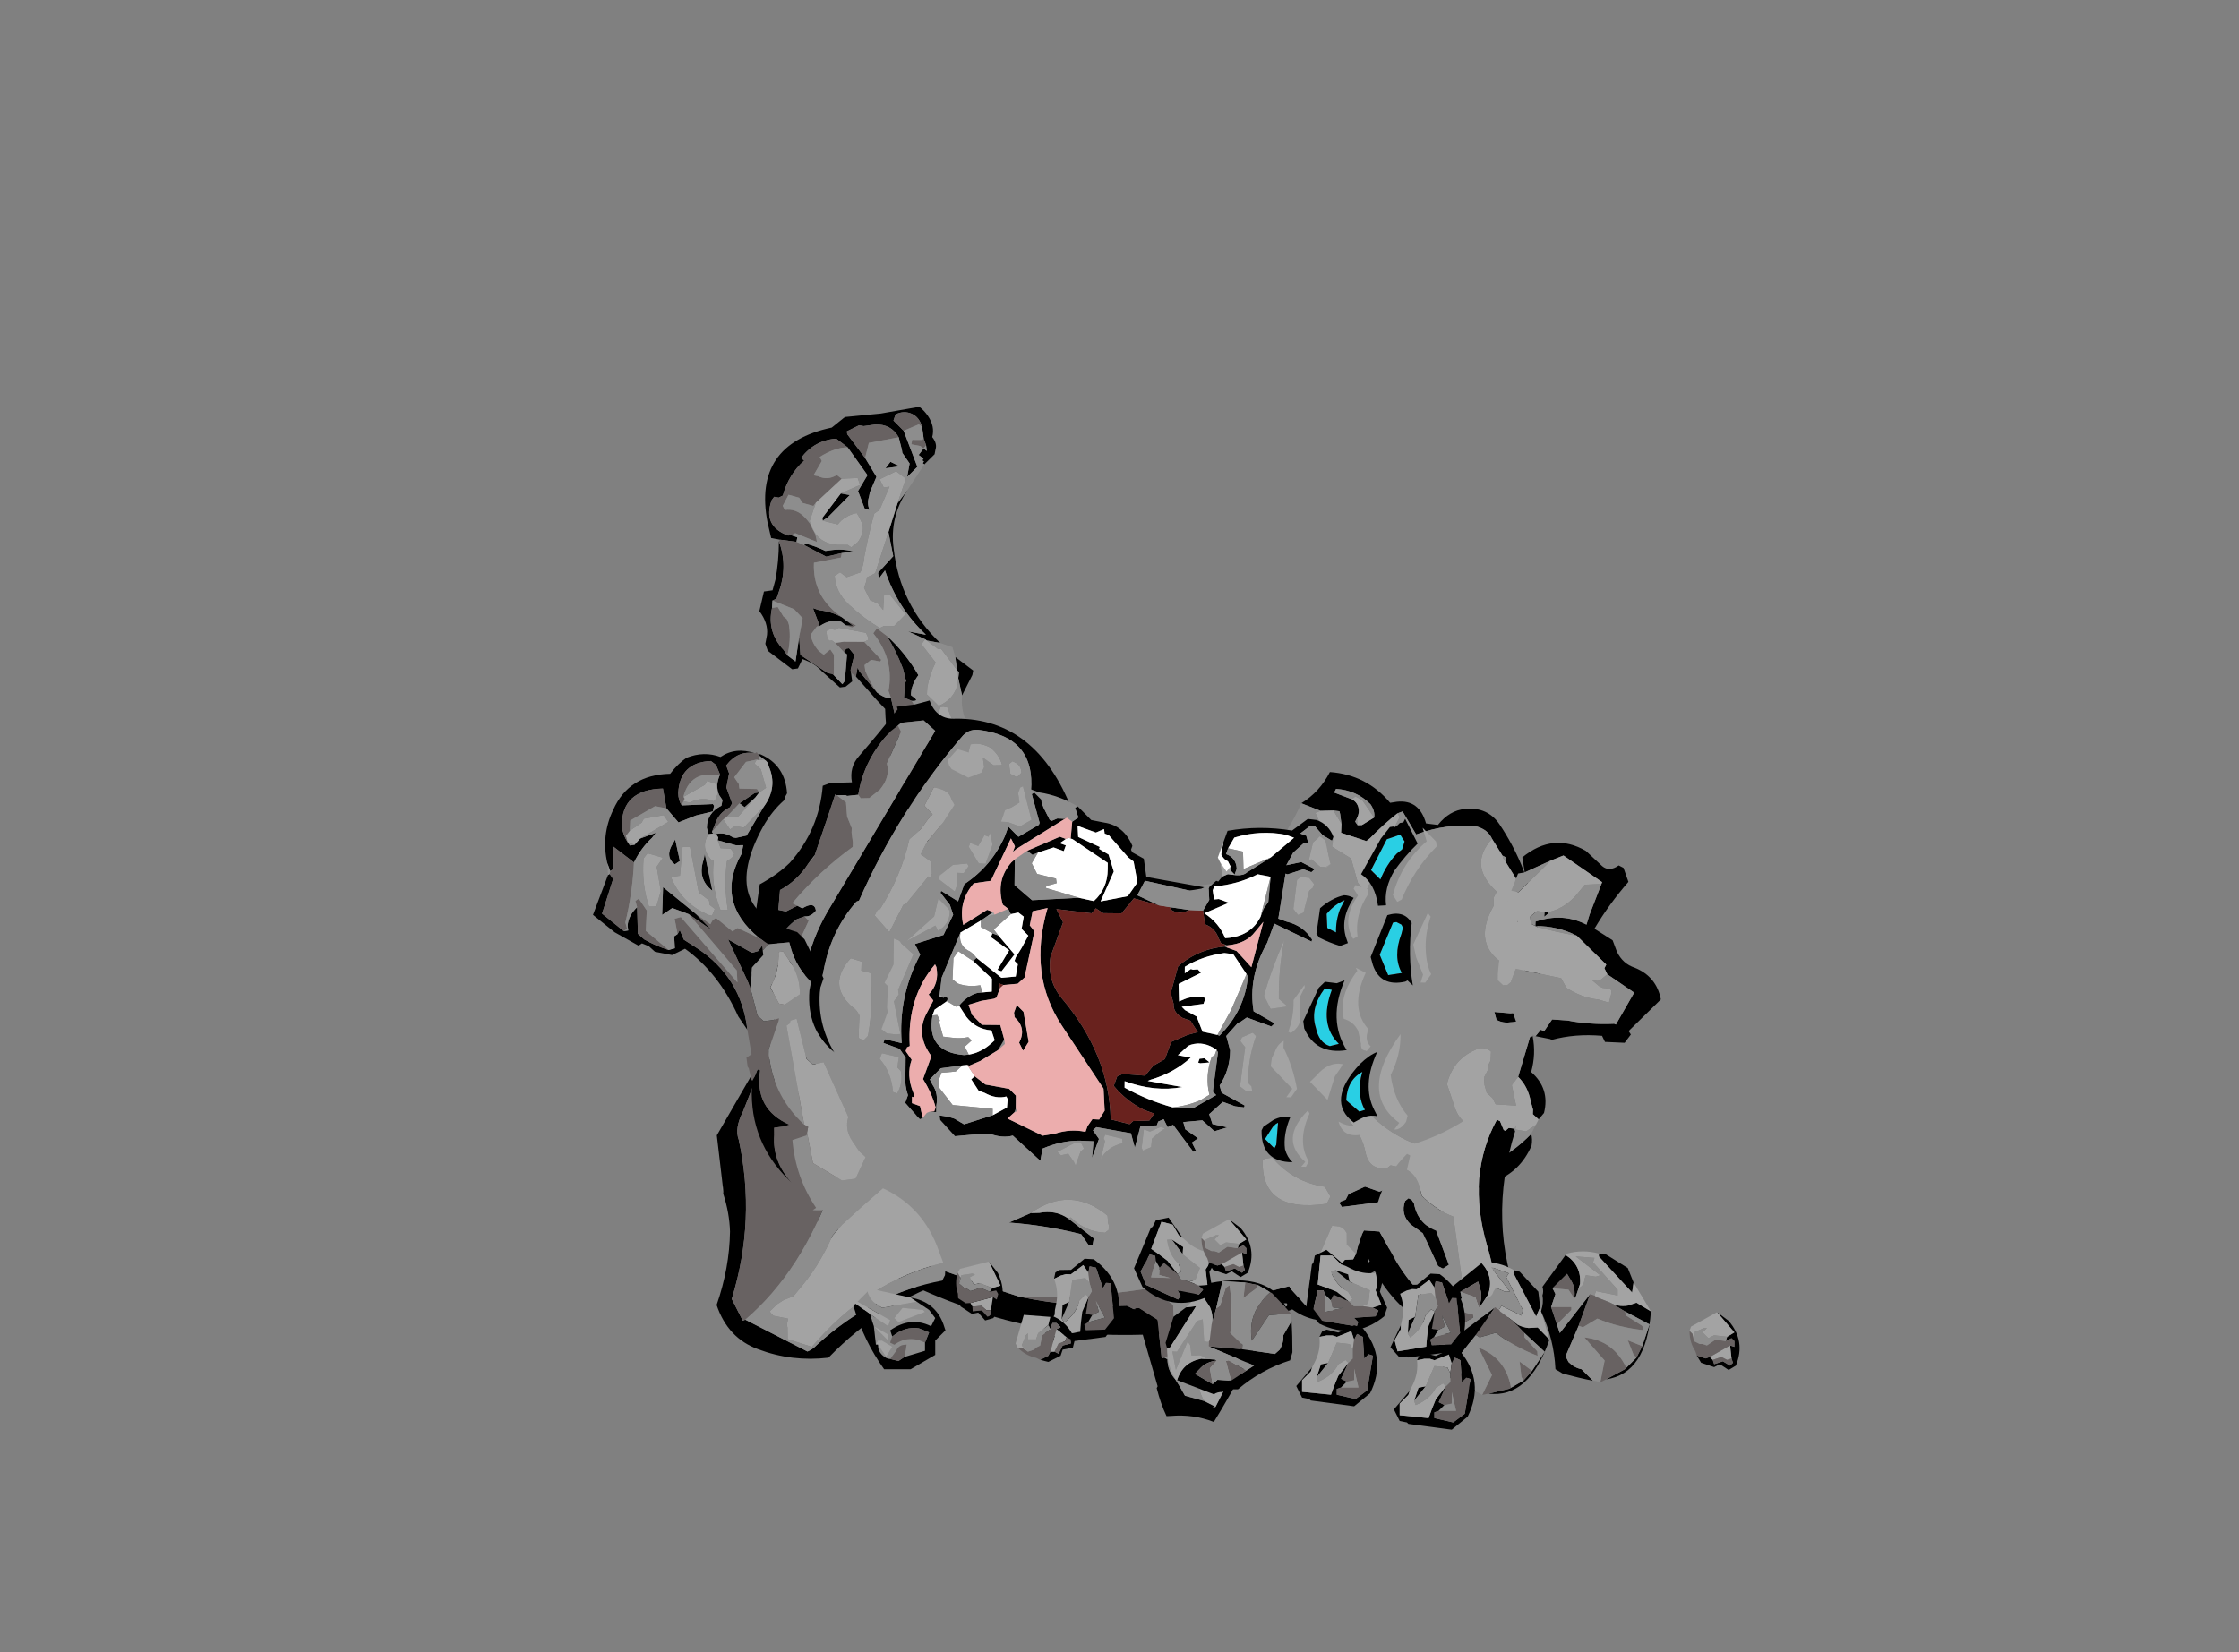 <?xml version="1.0" encoding="UTF-8" standalone="no"?>
<svg xmlns:ffdec="https://www.free-decompiler.com/flash" xmlns:xlink="http://www.w3.org/1999/xlink" ffdec:objectType="frame" height="282.75px" width="383.05px" xmlns="http://www.w3.org/2000/svg">
  <rect width="100%" height="100%" fill="#808080" stroke="none"/>
  <g transform="matrix(1.0, 0.0, 0.0, 1.0, 172.1, 228.35)">
    <use ffdec:characterId="138" ffdec:characterName="a_RightLegRun3" height="66.85" transform="matrix(-0.603, 0.796, -0.796, -0.603, 26.964, -127.083)" width="58.8" xlink:href="#sprite0"/>
    <use ffdec:characterId="158" ffdec:characterName="a_Body" height="150.15" transform="matrix(-0.454, 0.889, -0.818, -0.418, 111.372, -74.319)" width="116.9" xlink:href="#sprite1"/>
    <use ffdec:characterId="156" ffdec:characterName="a_Horns" height="156.1" transform="matrix(-0.454, 0.889, -0.779, -0.399, 122.827, -71.04)" width="141.05" xlink:href="#sprite2"/>
    <use ffdec:characterId="146" ffdec:characterName="a_LeftLegRun1" height="80.15" transform="matrix(-0.827, 0.56, -0.56, -0.827, -0.423, -40.411)" width="40.6" xlink:href="#sprite3"/>
    <use ffdec:characterId="152" ffdec:characterName="a_Eyes" height="43.4" transform="matrix(-0.454, 0.888, -0.61, -0.312, 89.429, -77.422)" width="61.95" xlink:href="#sprite4"/>
    <use ffdec:characterId="132" ffdec:characterName="a_MouthBite2" height="64.05" transform="matrix(-0.341, 0.934, -0.992, -0.362, 59.4, -85.75)" width="72.8" xlink:href="#sprite5"/>
    <use ffdec:characterId="130" ffdec:characterName="a_RubbleSmall01" height="21.0" transform="matrix(0.5, -0.866, 0.866, 0.5, 24.125, 4.847)" width="21.35" xlink:href="#sprite6"/>
    <use ffdec:characterId="130" ffdec:characterName="a_RubbleSmall01" height="21.0" transform="matrix(0.5, 0.866, -0.866, 0.5, 86.525, -15.197)" width="21.35" xlink:href="#sprite6"/>
    <use ffdec:characterId="128" ffdec:characterName="a_RubbleSmall02" height="13.3" transform="matrix(0.5, 0.866, -0.866, 0.5, 30.5, -22.35)" width="15.75" xlink:href="#sprite7"/>
    <use ffdec:characterId="127" ffdec:characterName="a_RubbleSmall04" height="8.4" transform="matrix(0.5, 0.866, -0.866, 0.5, -3.306, -13.856)" width="10.15" xlink:href="#sprite8"/>
    <use ffdec:characterId="128" ffdec:characterName="a_RubbleSmall02" height="13.3" transform="matrix(0.5, -0.866, 0.866, 0.5, 3.2, -1.5)" width="15.75" xlink:href="#sprite7"/>
    <use ffdec:characterId="128" ffdec:characterName="a_RubbleSmall02" height="13.3" transform="matrix(0.707, -0.707, 0.707, 0.707, 63.4, 10.85)" width="15.75" xlink:href="#sprite7"/>
    <use ffdec:characterId="126" ffdec:characterName="a_RubbleSmall03" height="13.65" transform="matrix(1.0, 0.0, 0.0, 1.0, -26.1, -7.7)" width="15.75" xlink:href="#sprite9"/>
    <use ffdec:characterId="128" ffdec:characterName="a_RubbleSmall02" height="13.3" transform="matrix(0.707, 0.707, -0.707, 0.707, 56.8, -17.45)" width="15.75" xlink:href="#sprite7"/>
    <use ffdec:characterId="130" ffdec:characterName="a_RubbleSmall01" height="21.0" transform="matrix(0.707, 0.707, -0.707, 0.707, 99.948, -17.802)" width="21.35" xlink:href="#sprite6"/>
    <use ffdec:characterId="127" ffdec:characterName="a_RubbleSmall04" height="8.4" transform="matrix(1.0, 0.0, 0.0, 1.0, 1.65, -3.7)" width="10.15" xlink:href="#sprite8"/>
    <use ffdec:characterId="128" ffdec:characterName="a_RubbleSmall02" height="13.3" transform="matrix(0.5, -0.866, 0.866, 0.5, 62.4, 1.05)" width="15.75" xlink:href="#sprite7"/>
    <use ffdec:characterId="127" ffdec:characterName="a_RubbleSmall04" height="8.4" transform="matrix(0.707, 0.707, -0.707, 0.707, 120.91, -5.05)" width="10.15" xlink:href="#sprite8"/>
    <use ffdec:characterId="128" ffdec:characterName="a_RubbleSmall02" height="13.3" transform="matrix(0.707, -0.707, 0.707, 0.707, 46.7, 6.85)" width="15.75" xlink:href="#sprite7"/>
    <use ffdec:characterId="127" ffdec:characterName="a_RubbleSmall04" height="8.4" transform="matrix(0.707, 0.707, -0.707, 0.707, 37.41, -20.95)" width="10.15" xlink:href="#sprite8"/>
  </g>
  <defs>
    <g id="sprite0" transform="matrix(1.0, 0.0, 0.0, 1.0, 0.0, -1.05)">
      <use ffdec:characterId="137" height="9.55" transform="matrix(7.0, 0.0, 0.0, 7.0, 0.0, 1.05)" width="8.4" xlink:href="#shape0"/>
    </g>
    <g id="shape0" transform="matrix(1.0, 0.0, 0.0, 1.0, 0.0, -0.15)">
      <path d="M8.35 0.8 Q8.4 1.1 8.3 1.35 7.7 2.8 6.4 3.85 L6.35 4.15 6.2 4.9 6.0 5.0 6.05 4.9 6.2 4.25 Q6.2 4.0 6.1 3.9 L7.1 2.7 Q7.7 2.45 7.75 1.75 L8.0 1.75 8.05 1.7 8.15 1.65 8.2 1.55 Q8.4 1.25 8.25 0.85 L8.35 0.8 M6.2 5.05 L6.35 4.9 6.55 4.95 6.65 5.05 6.6 5.65 Q6.55 5.9 6.65 6.2 L6.9 6.15 7.0 6.25 7.0 7.0 6.9 7.15 Q6.8 7.2 6.7 7.25 6.45 7.4 6.35 7.75 L5.9 7.95 5.75 7.8 5.5 7.9 Q5.1 8.1 4.7 8.4 5.05 7.85 5.7 7.65 L5.85 7.6 5.95 7.65 6.1 7.55 Q6.65 7.3 6.75 6.7 L6.8 6.55 6.8 6.3 6.25 6.6 6.2 6.65 6.6 6.3 6.55 5.5 6.5 5.4 6.5 5.35 6.55 5.05 6.45 5.05 5.9 5.4 5.9 5.5 5.8 5.5 5.75 5.45 5.8 5.25 6.15 5.1 6.2 5.05 M4.65 8.4 L4.75 8.6 4.5 8.9 Q3.2 10.35 1.7 9.05 L1.3 8.95 0.7 8.3 0.0 7.65 Q0.0 7.5 0.05 7.35 0.15 7.05 0.4 6.95 0.45 6.75 0.6 6.7 L0.7 6.65 1.05 6.7 1.05 6.75 1.0 6.75 1.0 6.8 0.95 6.8 0.95 6.95 0.75 6.95 0.75 6.85 0.65 6.95 0.55 7.1 0.35 7.3 Q0.2 7.5 0.25 7.7 0.3 7.9 0.5 8.0 L0.65 7.95 0.7 7.6 1.2 6.8 1.55 6.85 1.25 7.0 1.15 7.3 1.1 7.35 0.9 7.6 Q0.75 7.95 1.0 8.25 L1.2 8.45 1.25 8.55 1.55 8.7 1.6 8.65 1.8 7.95 2.0 7.45 2.4 7.35 2.5 7.3 Q2.65 7.25 2.75 7.1 L2.8 7.2 2.55 7.6 2.1 7.65 1.85 8.45 1.85 8.8 Q2.2 9.2 2.75 9.2 L2.75 9.1 Q3.25 9.2 3.75 9.0 L3.85 9.05 3.9 9.15 4.0 9.15 Q4.65 8.95 4.45 8.3 L4.4 8.3 4.4 8.25 4.35 8.1 4.45 8.05 4.65 8.4 M1.8 6.65 Q2.6 6.6 3.15 6.05 4.15 5.1 4.3 3.75 L4.45 4.05 4.45 4.1 4.55 4.55 4.35 4.15 Q4.25 5.1 3.7 5.9 L3.95 5.9 3.85 6.0 3.3 5.95 2.9 6.4 2.2 6.65 1.8 6.65 M4.35 3.25 L4.35 2.7 4.45 2.65 5.0 2.55 4.7 2.9 4.35 3.25 M5.85 3.45 L5.9 3.65 5.6 3.85 5.55 3.85 5.35 4.1 Q5.1 4.5 4.95 4.9 5.0 4.3 5.25 3.7 5.55 3.7 5.75 3.55 L5.75 3.45 Q5.75 3.3 5.85 3.45 M5.75 6.35 L5.5 6.75 5.45 6.6 Q5.3 6.35 5.25 6.05 L5.25 5.9 5.25 5.7 5.35 5.85 5.35 6.0 Q5.45 6.25 5.75 6.35 M4.0 7.0 L4.3 7.25 4.4 7.85 4.35 7.85 Q4.25 7.6 4.2 7.35 L4.1 7.25 Q3.9 7.05 3.8 6.8 L4.0 7.0 M2.85 7.9 L2.75 7.7 3.5 7.8 3.65 7.85 3.6 7.9 2.85 7.9 M1.5 7.4 L1.45 7.15 1.7 7.4 1.5 7.4" fill="#000000" fill-rule="evenodd" stroke="none"/>
      <path d="M8.0 0.25 Q8.2 0.45 8.3 0.7 L8.35 0.8 8.25 0.85 Q8.4 1.25 8.2 1.55 L8.15 1.65 8.05 1.7 8.0 1.75 7.75 1.75 Q7.7 2.45 7.1 2.7 L6.1 3.9 6.0 4.05 Q5.3 4.4 5.1 5.2 L4.95 5.2 4.95 4.9 Q5.1 4.5 5.35 4.1 L5.55 3.85 5.6 3.85 5.9 3.65 5.85 3.45 5.95 3.2 5.7 2.95 6.0 2.65 6.4 2.6 Q6.85 1.95 7.45 1.55 7.5 1.5 7.5 1.4 L7.8 1.25 8.0 0.25 M6.2 4.9 L6.2 5.05 6.15 5.1 5.8 5.25 5.75 5.45 5.8 5.5 5.9 5.5 5.85 5.8 5.7 5.65 5.4 5.25 5.5 4.65 5.55 4.65 5.65 4.85 5.85 4.9 5.95 4.8 Q6.1 4.55 6.2 4.25 L6.05 4.9 6.0 5.0 6.2 4.9 M6.5 5.35 L6.5 5.4 6.55 5.5 6.6 6.3 6.2 6.65 6.25 6.6 5.85 6.8 5.8 7.1 5.95 7.65 5.85 7.6 5.7 7.65 Q5.05 7.85 4.7 8.4 L4.65 8.4 4.45 8.05 4.4 7.85 4.3 7.25 4.0 7.0 4.1 6.95 4.6 7.4 Q5.25 6.95 5.25 6.15 L5.25 6.05 Q5.3 6.35 5.45 6.6 L5.5 6.75 5.75 6.35 5.8 6.4 6.05 6.4 Q6.2 6.25 6.25 6.0 L6.25 5.85 6.05 5.8 6.1 5.65 6.5 5.35 M6.8 6.55 L6.75 6.7 Q6.65 7.3 6.1 7.55 L6.0 7.45 6.1 7.2 6.1 7.1 Q6.15 7.0 6.2 6.95 6.45 6.7 6.8 6.55 M0.65 6.95 L0.75 6.95 0.75 7.05 0.85 7.25 0.75 7.3 0.6 7.1 0.55 7.1 0.65 6.95 M0.35 7.3 L0.35 7.4 0.7 7.6 0.65 7.95 0.5 8.0 Q0.3 7.9 0.25 7.7 0.2 7.5 0.35 7.3 M0.9 7.6 L1.45 8.1 1.8 7.95 1.6 8.65 1.55 8.7 1.25 8.55 1.2 8.45 1.0 8.25 Q0.75 7.95 0.9 7.6 M1.85 8.45 Q2.05 8.7 2.45 8.85 L2.5 8.75 2.9 8.7 2.85 8.6 Q2.8 8.35 2.55 8.25 L2.55 8.1 3.4 8.25 3.5 8.25 3.6 8.5 3.55 8.65 3.65 8.9 3.95 8.85 4.0 8.75 Q3.8 8.55 3.85 8.25 3.9 7.9 4.15 7.65 L4.3 8.2 4.4 8.25 4.4 8.3 4.45 8.3 Q4.65 8.95 4.0 9.15 L3.9 9.15 3.85 9.05 3.75 9.0 Q3.25 9.2 2.75 9.1 L2.75 9.2 Q2.2 9.2 1.85 8.8 L1.85 8.45 M5.25 5.9 L5.2 5.65 5.3 5.7 5.35 5.85 5.25 5.7 5.25 5.9" fill="#686262" fill-rule="evenodd" stroke="none"/>
      <path d="M7.7 0.9 L7.6 1.0 7.1 1.2 7.05 1.4 6.95 1.65 6.8 1.85 6.55 2.1 6.1 2.1 6.0 2.35 5.85 2.55 5.8 2.65 Q5.7 2.75 5.55 2.8 L5.5 2.75 5.45 2.65 Q5.6 2.45 5.7 2.2 6.2 1.15 6.95 0.3 L7.7 0.25 7.7 0.9 M5.4 5.25 L5.7 5.65 5.85 5.8 5.85 5.9 5.9 5.95 5.85 6.05 5.75 6.15 5.65 6.1 5.6 6.0 5.5 5.95 5.2 5.35 5.25 5.25 5.3 5.2 5.4 5.25 M4.45 4.05 L4.45 3.7 4.4 3.65 4.6 2.95 4.85 2.8 Q5.2 2.65 5.55 2.85 L5.5 3.25 5.35 3.35 Q5.05 3.5 4.75 3.55 L4.6 4.1 4.45 4.1 4.45 4.05 M2.9 6.4 L3.9 6.05 4.1 6.15 4.2 6.1 4.35 6.05 4.5 5.75 4.45 5.55 4.5 5.35 4.2 5.55 4.1 5.45 4.25 4.85 4.65 4.9 4.8 5.1 4.9 5.15 Q4.95 5.6 4.9 6.1 4.85 6.55 4.55 6.8 L4.4 6.75 4.4 6.55 4.1 6.35 Q3.9 6.4 3.75 6.5 3.25 6.75 2.75 6.95 L2.6 6.9 2.0 7.05 2.1 7.15 2.0 7.35 1.6 7.15 1.6 6.85 2.2 6.65 2.9 6.4 M2.55 8.1 L2.3 7.8 2.4 7.65 2.85 7.9 3.6 7.9 3.65 7.85 3.5 7.5 Q3.35 7.5 3.25 7.45 3.1 7.4 3.0 7.3 3.05 7.15 3.15 7.0 3.3 6.85 3.55 6.85 L3.75 6.9 3.75 7.0 3.9 7.2 Q4.2 7.65 3.85 8.1 L3.4 8.25 2.55 8.1" fill="#a3a3a3" fill-rule="evenodd" stroke="none"/>
      <path d="M4.7 8.4 L4.65 8.4 4.7 8.4 M1.05 6.7 L1.8 6.65 2.2 6.65 1.6 6.85 1.6 7.15 2.0 7.35 2.1 7.15 2.0 7.05 2.6 6.9 2.75 6.95 Q3.25 6.75 3.75 6.5 3.9 6.4 4.1 6.35 L4.4 6.55 4.4 6.75 4.55 6.8 Q4.85 6.55 4.9 6.1 4.95 5.6 4.9 5.15 L4.8 5.1 4.65 4.9 4.25 4.85 4.1 5.45 4.2 5.55 4.5 5.35 4.45 5.55 4.5 5.75 4.35 6.05 4.2 6.1 4.1 6.15 3.9 6.05 2.9 6.4 3.3 5.95 3.85 6.0 3.95 5.9 3.7 5.9 Q4.25 5.1 4.35 4.15 L4.55 4.55 4.45 4.1 4.6 4.1 4.75 3.55 Q5.05 3.5 5.35 3.35 L5.5 3.25 5.55 2.85 Q5.2 2.65 4.85 2.8 L4.6 2.95 4.4 3.65 4.45 3.7 4.45 4.05 4.3 3.75 4.2 3.45 4.35 3.25 4.7 2.9 5.0 2.55 Q5.4 2.3 5.55 1.85 6.2 -0.25 8.0 0.25 L7.8 1.25 7.5 1.4 Q7.5 1.5 7.45 1.55 6.85 1.95 6.4 2.6 L6.0 2.65 5.7 2.95 5.95 3.2 5.85 3.45 Q5.75 3.3 5.75 3.45 L5.75 3.55 Q5.55 3.7 5.25 3.7 5.0 4.3 4.95 4.9 L4.95 5.2 5.1 5.2 Q5.3 4.4 6.0 4.05 L6.1 3.9 Q6.2 4.0 6.2 4.25 6.1 4.55 5.95 4.8 L5.85 4.9 5.65 4.85 5.55 4.65 5.5 4.65 5.4 5.25 5.3 5.2 5.25 5.25 5.2 5.35 5.5 5.95 5.6 6.0 5.65 6.1 5.75 6.15 5.85 6.05 5.9 5.95 5.85 5.9 5.85 5.8 5.9 5.5 5.9 5.4 6.45 5.05 6.55 5.05 6.5 5.35 6.1 5.65 6.05 5.8 6.25 5.85 6.25 6.0 Q6.2 6.25 6.05 6.4 L5.8 6.4 5.75 6.35 Q5.45 6.25 5.35 6.0 L5.35 5.85 5.3 5.7 5.2 5.65 5.25 5.9 5.25 6.05 5.25 6.15 Q5.25 6.95 4.6 7.4 L4.1 6.95 4.0 7.0 3.8 6.8 Q3.9 7.05 4.1 7.25 L4.2 7.35 Q4.25 7.6 4.35 7.85 L4.4 7.85 4.45 8.05 4.35 8.1 4.4 8.25 4.3 8.2 4.15 7.65 Q3.9 7.9 3.85 8.25 3.8 8.55 4.0 8.75 L3.95 8.85 3.65 8.9 3.55 8.65 3.6 8.5 3.5 8.25 3.4 8.25 3.85 8.1 Q4.2 7.65 3.9 7.2 L3.75 7.0 3.75 6.9 3.55 6.85 Q3.3 6.85 3.15 7.0 3.05 7.15 3.0 7.3 3.1 7.4 3.25 7.45 3.35 7.5 3.5 7.5 L3.65 7.85 3.5 7.8 2.75 7.7 2.85 7.9 2.4 7.65 2.3 7.8 2.55 8.1 2.55 8.25 Q2.8 8.35 2.85 8.6 L2.9 8.7 2.5 8.75 2.45 8.85 Q2.05 8.7 1.85 8.45 L2.1 7.65 2.55 7.6 2.8 7.2 2.75 7.1 Q2.65 7.25 2.5 7.3 L2.4 7.35 2.0 7.45 1.8 7.95 1.45 8.1 0.9 7.6 1.1 7.35 1.15 7.3 1.25 7.0 1.55 6.85 1.2 6.8 0.7 7.6 0.35 7.4 0.35 7.3 0.55 7.1 0.6 7.1 0.75 7.3 0.85 7.25 0.75 7.05 0.75 6.95 0.65 6.95 0.75 6.85 0.75 6.95 0.95 6.95 0.95 6.8 1.0 6.8 1.0 6.75 1.05 6.75 1.05 6.7 M7.7 0.9 L7.7 0.25 6.95 0.3 Q6.2 1.15 5.7 2.2 5.6 2.45 5.45 2.65 L5.5 2.75 5.55 2.8 Q5.7 2.75 5.8 2.65 L5.85 2.55 6.0 2.35 6.1 2.1 6.55 2.1 6.8 1.85 6.95 1.65 7.05 1.4 7.1 1.2 7.6 1.0 7.7 0.9 M6.15 5.1 L6.2 5.05 6.15 5.1 M5.95 7.65 L5.8 7.1 5.85 6.8 6.25 6.6 6.8 6.3 6.8 6.55 Q6.45 6.7 6.2 6.95 6.15 7.0 6.1 7.1 L6.1 7.2 6.0 7.45 6.1 7.55 5.95 7.65 M4.4 8.3 L4.45 8.3 4.4 8.3 M1.5 7.4 L1.7 7.4 1.45 7.15 1.5 7.4" fill="#8d8d8d" fill-rule="evenodd" stroke="none"/>
    </g>
    <g id="sprite1" transform="matrix(1.0, 0.0, 0.0, 1.0, -2.1, -16.1)">
      <use ffdec:characterId="157" height="21.45" transform="matrix(7.0, 0.0, 0.0, 7.0, 2.1, 16.1)" width="16.7" xlink:href="#shape1"/>
    </g>
    <g id="shape1" transform="matrix(1.0, 0.0, 0.0, 1.0, -0.3, -2.3)">
      <path d="M12.4 5.4 L9.95 3.8 9.65 3.9 9.4 4.2 9.4 4.5 9.35 4.55 9.25 4.55 9.25 4.3 9.25 4.05 9.05 3.8 Q8.65 3.45 8.15 3.25 L7.9 3.05 Q7.4 2.65 6.8 2.45 6.9 2.35 7.05 2.3 7.75 2.25 8.25 2.75 8.75 3.25 9.4 3.7 L9.85 3.45 10.2 3.65 Q11.55 4.4 12.65 5.4 L12.7 5.45 Q12.7 5.55 12.65 5.55 L12.4 5.4 M5.7 3.45 L4.7 3.65 4.65 3.6 Q5.0 3.3 5.45 3.2 5.6 2.55 6.2 2.4 L6.4 2.45 6.35 2.65 6.25 2.7 6.1 2.85 Q5.8 3.1 5.7 3.45 M4.3 3.95 Q4.5 4.1 4.6 4.3 4.7 4.45 4.7 4.65 L4.55 4.8 4.4 4.4 4.25 4.15 3.85 4.2 3.75 4.2 Q2.7 5.2 1.4 5.9 L1.15 6.35 1.05 6.4 1.05 6.5 0.8 6.95 Q0.65 7.15 0.7 7.45 0.95 8.2 1.55 8.8 L1.2 9.4 1.3 9.5 Q1.7 9.7 2.15 9.85 L2.25 9.9 2.35 10.6 2.15 10.7 1.95 10.85 1.9 10.9 1.95 11.05 2.1 11.35 2.15 11.9 Q1.7 11.6 1.15 11.6 0.8 10.7 1.15 9.8 L1.05 9.65 Q0.75 9.15 1.2 8.7 L1.1 8.4 Q0.65 8.3 0.45 7.95 0.15 7.45 0.4 6.95 1.5 4.8 3.9 3.9 L4.25 3.95 4.3 3.95 M4.85 17.25 L4.95 17.45 4.8 18.0 5.0 17.9 5.15 18.0 4.9 18.45 Q3.65 19.0 4.15 20.45 4.25 20.7 4.5 20.75 6.8 21.35 9.2 21.2 L9.25 21.25 Q10.15 21.5 11.1 21.2 12.2 20.9 13.05 20.2 L13.35 20.25 13.5 20.45 13.45 20.6 13.15 20.55 13.05 20.55 12.95 20.6 12.9 20.65 12.75 20.65 Q12.65 20.9 12.4 21.05 11.2 21.95 9.6 21.8 L4.65 21.45 4.55 21.85 4.85 22.35 4.95 22.4 5.15 22.5 Q6.05 22.8 6.9 22.5 L7.05 22.75 7.05 22.8 7.15 23.0 7.15 23.05 7.75 22.95 8.7 22.8 8.95 22.85 Q9.45 22.9 9.85 23.2 L10.3 23.0 10.25 22.8 10.0 22.6 10.0 22.45 Q9.7 22.25 9.9 22.1 10.1 22.15 10.15 22.3 L10.3 22.45 Q10.95 22.8 11.55 22.45 L11.5 22.3 11.25 22.1 11.25 22.05 Q11.25 22.0 11.35 22.0 L11.8 22.2 11.9 22.4 11.95 22.45 11.95 22.4 12.0 22.2 11.9 21.9 12.1 22.05 12.2 22.15 12.3 22.3 12.6 21.8 13.35 21.55 13.65 21.45 13.6 20.8 13.7 20.8 13.9 21.05 Q15.2 20.85 15.75 19.6 16.15 18.75 15.55 18.1 L15.6 18.1 15.8 18.2 16.0 18.4 16.1 18.4 16.6 17.9 Q16.55 17.25 16.5 16.6 16.35 14.6 16.05 12.6 15.7 11.2 15.05 9.95 L15.05 9.75 15.0 9.65 15.05 9.1 14.85 8.65 14.3 7.7 14.2 7.55 13.75 6.95 13.35 6.2 Q13.15 6.1 12.95 6.0 L12.8 5.85 13.25 5.95 13.75 6.45 Q15.0 8.05 15.85 9.95 16.7 11.85 16.9 13.95 17.15 16.15 16.8 18.2 L16.75 18.2 16.7 18.2 16.7 18.25 16.35 18.75 15.8 19.85 15.6 20.2 Q15.1 20.95 14.3 21.3 L14.4 21.3 Q13.25 21.75 12.55 22.7 L12.3 22.8 10.7 23.05 10.75 23.45 9.95 23.75 Q9.55 23.45 9.15 23.3 8.1 23.0 7.1 23.45 L6.95 23.3 6.7 22.8 Q6.4 23.05 6.05 22.95 5.3 22.75 4.6 22.6 L4.55 22.65 4.3 22.25 4.05 21.95 Q4.4 21.55 4.15 21.1 3.25 19.2 4.85 17.25 M14.2 8.45 Q13.95 9.0 13.9 9.6 L13.95 9.8 13.95 9.95 13.9 10.05 13.8 10.1 13.6 9.05 13.7 9.0 13.7 8.75 14.15 8.4 14.2 8.45 M13.8 12.4 L13.95 11.55 14.1 11.5 14.15 11.6 14.0 11.9 Q14.2 12.85 14.55 13.75 L14.1 13.35 14.0 13.15 Q13.75 12.8 13.8 12.4 M9.55 5.0 L9.65 4.95 9.9 5.1 10.5 6.05 10.45 6.15 10.4 6.15 10.3 6.05 10.15 6.05 9.8 5.75 9.75 5.35 9.7 5.3 Q9.55 5.2 9.55 5.0 M2.0 10.3 L1.95 10.2 1.65 10.0 Q1.5 10.05 1.4 10.25 1.25 10.75 1.45 11.25 L1.55 11.25 1.5 10.75 Q1.5 10.6 1.6 10.5 1.7 10.4 1.85 10.4 L1.95 10.4 2.0 10.3" fill="#000000" fill-rule="evenodd" stroke="none"/>
      <path d="M12.65 5.55 L12.75 5.65 12.5 5.75 12.45 5.8 Q11.8 5.75 11.15 5.95 10.95 5.85 11.0 5.65 11.0 5.55 11.1 5.45 11.2 5.4 11.3 5.3 L11.3 5.1 Q11.85 5.3 12.4 5.4 L12.65 5.55 M9.25 4.3 L9.0 4.7 8.95 4.95 Q8.95 5.05 9.0 5.2 L9.05 5.4 9.15 5.45 Q9.4 5.85 9.05 6.15 8.7 6.45 8.55 6.9 L8.35 7.05 8.3 7.05 8.25 7.0 8.15 6.95 8.05 6.85 Q8.65 5.3 7.95 3.8 L7.8 3.7 7.55 3.7 7.5 3.75 7.45 3.75 7.3 3.85 Q7.35 4.25 7.1 4.55 L6.65 5.05 Q6.05 5.2 5.6 4.8 5.4 4.65 5.45 4.4 L5.65 4.3 5.75 4.3 5.9 4.25 6.1 4.25 6.25 4.15 6.4 4.0 6.45 3.8 6.55 3.65 6.35 3.15 5.95 3.5 5.7 3.45 Q5.8 3.1 6.1 2.85 L6.25 2.7 6.35 2.65 6.4 2.45 6.55 2.45 6.8 2.6 6.9 2.95 6.85 3.0 6.8 3.15 Q7.45 3.45 8.15 3.25 8.65 3.45 9.05 3.8 L9.25 4.05 9.25 4.3 M3.85 4.2 Q3.8 4.5 3.55 4.65 L3.4 4.7 3.45 4.95 3.4 5.1 Q3.35 6.15 2.25 6.1 L2.05 6.2 1.9 6.2 Q1.65 7.2 0.8 6.95 L1.05 6.5 1.1 6.45 1.15 6.35 1.4 5.9 Q2.7 5.2 3.75 4.2 L3.85 4.2 M1.3 9.5 L1.35 9.4 2.2 9.4 2.25 9.35 3.35 9.3 3.3 9.5 3.25 9.6 2.8 10.05 2.75 10.7 3.25 10.7 3.3 10.8 2.35 11.25 2.2 11.45 2.1 11.35 1.95 11.05 2.15 10.7 2.35 10.6 2.25 9.9 2.15 9.85 Q1.7 9.7 1.3 9.5 M14.25 7.65 L13.75 7.9 13.6 7.8 13.65 7.0 13.75 6.95 14.2 7.55 14.25 7.65 M13.8 12.4 Q13.75 12.8 14.0 13.15 L14.1 13.35 Q13.05 12.75 13.3 11.5 L13.45 11.4 13.5 11.35 13.6 11.3 13.7 11.35 Q13.9 11.8 13.75 12.35 L13.8 12.4 M10.4 6.45 L10.6 6.45 Q11.55 7.9 10.35 8.5 L10.3 8.45 10.2 8.3 Q10.5 7.5 10.25 6.7 L10.4 6.45 M1.65 10.0 L1.95 10.2 2.0 10.3 1.85 10.4 Q1.7 10.4 1.6 10.5 1.5 10.6 1.5 10.75 L1.4 10.7 1.4 10.5 1.65 10.0 M7.4 7.75 L7.4 7.75 M4.9 19.85 L5.05 19.85 5.3 20.1 5.3 20.6 5.25 20.7 5.15 20.8 4.8 20.7 4.75 20.4 4.55 20.45 Q4.4 20.25 4.4 19.95 4.45 19.65 4.65 19.45 L4.75 19.65 4.7 20.0 4.9 19.85 M4.6 18.9 L4.75 18.95 4.75 19.15 4.55 19.3 4.45 19.25 4.45 19.15 Q4.45 19.0 4.6 18.9 M10.7 20.3 L10.65 20.05 Q11.3 19.6 12.05 19.35 L12.2 19.4 12.2 19.55 11.7 19.8 Q11.6 19.95 11.6 20.05 11.4 20.95 10.55 20.7 L10.5 20.4 10.7 20.3 M6.55 20.15 L7.15 20.3 7.5 20.3 7.55 19.95 7.8 19.8 7.9 19.8 7.9 19.85 8.75 20.05 8.8 20.1 9.55 20.1 9.35 20.65 9.2 20.65 9.15 20.6 Q8.2 20.5 7.3 20.75 L6.95 20.6 6.65 20.55 6.5 20.5 6.4 20.8 5.9 20.8 Q5.85 20.65 5.85 20.5 5.85 20.35 5.95 20.25 L6.05 20.1 6.55 20.15" fill="#a3a3a3" fill-rule="evenodd" stroke="none"/>
      <path d="M4.95 22.4 L5.05 22.25 5.9 22.2 Q6.15 21.95 6.55 22.05 L6.85 22.2 6.95 22.4 6.9 22.5 Q6.05 22.8 5.15 22.5 L4.95 22.4 M7.15 23.0 L7.2 22.7 7.5 22.5 7.7 22.25 7.8 22.2 8.0 22.05 8.1 22.0 Q9.0 22.5 10.0 22.75 L10.0 22.6 10.25 22.8 10.3 23.0 9.85 23.2 Q9.45 22.9 8.95 22.85 L8.75 22.8 8.7 22.8 7.75 22.95 7.15 23.05 7.15 23.0 M10.15 22.3 L10.2 22.15 11.25 22.1 11.5 22.3 11.55 22.45 Q10.95 22.8 10.3 22.45 L10.15 22.3 M11.35 22.0 L12.2 21.8 Q12.2 21.75 12.25 21.7 12.7 21.2 13.35 21.55 L12.6 21.8 12.3 22.3 12.2 22.15 12.1 22.05 11.9 21.9 12.0 22.2 11.95 22.4 11.9 22.4 11.8 22.2 11.35 22.0 M16.05 12.6 Q15.4 11.1 14.5 9.75 14.4 9.6 14.45 9.45 L14.55 8.85 14.85 8.65 15.05 9.1 15.0 9.65 15.05 9.75 15.05 9.95 Q15.7 11.2 16.05 12.6" fill="#686262" fill-rule="evenodd" stroke="none"/>
      <path d="M12.4 5.4 Q11.85 5.3 11.3 5.1 L11.3 5.3 Q11.2 5.4 11.1 5.45 11.0 5.55 11.0 5.65 10.95 5.85 11.15 5.95 11.8 5.75 12.45 5.8 L12.5 5.75 12.75 5.65 12.65 5.55 Q12.7 5.55 12.7 5.45 L12.65 5.4 13.25 5.95 12.8 5.85 12.95 6.0 Q13.15 6.1 13.35 6.2 L13.75 6.95 13.65 7.0 13.6 7.8 13.75 7.9 14.25 7.65 14.3 7.7 14.85 8.65 14.55 8.85 14.45 9.45 Q14.4 9.6 14.5 9.75 15.4 11.1 16.05 12.6 16.35 14.6 16.5 16.6 16.55 17.25 16.6 17.9 L16.1 18.4 16.0 18.4 15.8 18.2 15.6 18.1 15.55 18.1 Q16.15 18.75 15.75 19.6 15.2 20.85 13.9 21.05 L13.7 20.8 13.6 20.8 13.65 21.45 13.35 21.55 Q12.7 21.2 12.25 21.7 12.2 21.75 12.2 21.8 L11.35 22.0 Q11.25 22.0 11.25 22.05 L11.25 22.1 10.2 22.15 10.15 22.3 Q10.1 22.15 9.9 22.1 9.7 22.25 10.0 22.45 L10.0 22.6 10.0 22.75 Q9.0 22.5 8.1 22.0 L8.0 22.05 7.8 22.2 7.7 22.25 7.5 22.5 7.2 22.7 7.15 23.0 7.05 22.8 7.05 22.75 6.9 22.5 6.95 22.4 6.85 22.2 6.55 22.05 Q6.15 21.95 5.9 22.2 L5.05 22.25 4.95 22.4 4.85 22.35 4.55 21.85 4.65 21.45 9.6 21.8 Q11.2 21.95 12.4 21.05 12.65 20.9 12.75 20.65 L12.9 20.65 12.95 20.6 13.05 20.55 13.15 20.55 13.45 20.6 13.5 20.45 13.35 20.25 13.05 20.2 Q12.2 20.9 11.1 21.2 10.15 21.5 9.25 21.25 L9.2 21.2 Q6.8 21.35 4.5 20.75 4.25 20.7 4.15 20.45 3.65 19.0 4.9 18.45 L5.15 18.0 5.0 17.9 4.8 18.0 4.95 17.45 4.85 17.25 Q6.0 15.75 5.35 13.95 4.6 11.75 2.15 11.9 L2.1 11.35 2.2 11.45 2.35 11.25 3.3 10.8 3.25 10.7 2.75 10.7 2.8 10.05 3.25 9.6 3.3 9.5 3.35 9.3 2.25 9.35 2.2 9.4 1.35 9.4 1.3 9.5 1.2 9.4 1.55 8.8 Q0.95 8.2 0.7 7.45 0.65 7.15 0.8 6.95 1.65 7.2 1.9 6.2 L2.05 6.2 2.25 6.1 Q3.35 6.15 3.4 5.1 L3.45 4.95 3.4 4.7 3.55 4.65 Q3.8 4.5 3.85 4.2 L4.25 4.15 4.4 4.4 4.55 4.8 4.7 4.65 Q4.7 4.45 4.6 4.3 4.5 4.1 4.3 3.95 L4.65 3.6 4.7 3.65 5.7 3.45 5.95 3.5 6.35 3.15 6.55 3.65 6.45 3.8 6.4 4.0 6.25 4.15 6.1 4.25 5.9 4.25 5.75 4.3 5.65 4.3 5.45 4.4 Q5.4 4.65 5.6 4.8 6.05 5.2 6.65 5.05 L7.1 4.55 Q7.35 4.25 7.3 3.85 L7.45 3.75 7.5 3.75 7.55 3.7 7.8 3.7 7.95 3.8 Q8.65 5.3 8.05 6.85 L8.15 6.95 8.25 7.0 8.3 7.05 8.35 7.05 8.55 6.9 Q8.7 6.45 9.05 6.15 9.4 5.85 9.15 5.45 L9.05 5.4 9.0 5.2 Q8.95 5.05 8.95 4.95 L9.0 4.7 9.25 4.3 9.25 4.55 9.35 4.55 9.4 4.5 9.4 4.2 9.65 3.9 9.95 3.8 12.4 5.4 M14.2 8.45 L14.15 8.4 13.7 8.75 13.7 9.0 13.6 9.05 13.8 10.1 13.9 10.05 13.95 9.95 13.95 9.8 13.9 9.6 Q13.95 9.0 14.2 8.45 M14.1 13.35 L14.55 13.75 Q14.2 12.85 14.0 11.9 L14.15 11.6 14.1 11.5 13.95 11.55 13.8 12.4 13.75 12.35 Q13.9 11.8 13.7 11.35 L13.6 11.3 13.5 11.35 13.45 11.4 13.3 11.5 Q13.05 12.75 14.1 13.35 M8.15 3.25 Q7.45 3.45 6.8 3.15 L6.85 3.0 6.9 2.95 6.8 2.6 6.55 2.45 6.8 2.45 Q7.4 2.65 7.9 3.05 L8.15 3.25 M9.55 5.0 Q9.55 5.2 9.7 5.3 L9.75 5.35 9.8 5.75 10.15 6.05 10.3 6.05 10.4 6.15 10.45 6.15 10.5 6.05 9.9 5.1 9.65 4.95 9.55 5.0 M10.4 6.45 L10.25 6.7 Q10.5 7.5 10.2 8.3 L10.3 8.45 10.35 8.5 Q11.55 7.9 10.6 6.45 L10.4 6.45 M1.05 6.5 L1.05 6.4 1.15 6.35 1.1 6.45 1.05 6.5 M2.0 10.3 L1.95 10.4 1.85 10.4 2.0 10.3 M1.5 10.75 L1.55 11.25 1.45 11.25 Q1.25 10.75 1.4 10.25 1.5 10.05 1.65 10.0 L1.4 10.5 1.4 10.7 1.5 10.75 M2.15 10.7 L1.95 11.05 1.9 10.9 1.95 10.85 2.15 10.7 M7.4 7.75 L7.4 7.75 M6.55 20.15 L6.05 20.1 5.95 20.25 Q5.85 20.35 5.85 20.5 5.85 20.65 5.9 20.8 L6.4 20.8 6.5 20.5 6.65 20.55 6.95 20.6 7.3 20.75 Q8.2 20.5 9.15 20.6 L9.2 20.65 9.35 20.65 9.55 20.1 8.8 20.1 8.75 20.05 7.9 19.85 7.9 19.8 7.8 19.8 7.55 19.95 7.5 20.3 7.15 20.3 6.55 20.15 M10.7 20.3 L10.5 20.4 10.55 20.7 Q11.4 20.95 11.6 20.05 11.6 19.95 11.7 19.8 L12.2 19.55 12.2 19.4 12.05 19.35 Q11.3 19.6 10.65 20.05 L10.7 20.3 M4.6 18.9 Q4.45 19.0 4.45 19.15 L4.45 19.25 4.55 19.3 4.75 19.15 4.75 18.95 4.6 18.9 M4.9 19.85 L4.7 20.0 4.75 19.65 4.65 19.45 Q4.45 19.65 4.4 19.95 4.4 20.25 4.55 20.45 L4.75 20.4 4.8 20.7 5.15 20.8 5.25 20.7 5.3 20.6 5.3 20.1 5.05 19.85 4.9 19.85 M14.4 21.3 L14.3 21.3 Q15.1 20.95 15.6 20.2 15.3 20.7 14.85 21.1 L14.8 21.1 14.4 21.3 M16.7 18.25 L16.7 18.2 16.75 18.2 16.7 18.25 M8.7 22.8 L8.75 22.8 8.95 22.85 8.7 22.8 M11.95 22.4 L11.95 22.45 11.9 22.4 11.95 22.4" fill="#8d8d8d" fill-rule="evenodd" stroke="none"/>
    </g>
    <g id="sprite2" transform="matrix(1.0, 0.0, 0.0, 1.0, 0.0, -0.35)">
      <use ffdec:characterId="155" height="22.3" transform="matrix(7.0, 0.0, 0.0, 7.0, 0.0, 0.35)" width="20.15" xlink:href="#shape2"/>
    </g>
    <g id="shape2" transform="matrix(1.0, 0.0, 0.0, 1.0, 0.0, -0.05)">
      <path d="M6.95 2.55 Q9.25 2.1 10.7 0.2 L10.7 0.1 10.8 0.05 11.6 0.05 11.9 0.65 11.95 0.65 Q12.6 2.8 11.35 4.6 L11.65 4.4 11.75 4.45 11.8 4.6 11.8 4.65 11.95 4.85 12.25 4.85 Q12.5 4.55 12.85 4.5 L13.0 4.5 Q13.45 5.15 13.3 5.95 L13.25 6.05 13.4 6.35 Q15.1 6.2 16.65 6.35 16.7 6.95 17.0 7.5 L17.05 7.6 Q16.85 7.9 16.55 8.2 L16.5 8.2 15.05 9.75 15.0 9.65 15.05 9.05 15.85 8.45 15.8 8.4 15.8 8.3 Q16.05 8.15 16.15 7.85 16.25 7.65 16.4 7.4 L16.3 6.85 16.3 6.55 16.35 6.55 16.3 6.5 15.2 6.5 14.1 6.8 13.2 6.65 12.85 6.2 12.9 6.1 13.1 5.5 13.0 5.2 12.9 4.8 12.7 4.9 12.65 5.05 12.15 5.3 11.65 5.15 11.55 4.95 11.4 4.95 11.2 5.0 10.9 5.05 10.8 5.05 10.65 4.65 11.0 4.05 Q11.6 3.05 11.75 1.85 L11.45 1.25 11.15 0.5 11.05 0.3 11.0 0.45 11.0 0.7 Q10.3 1.2 9.75 1.8 8.45 3.2 6.9 3.15 L6.9 3.05 7.05 2.85 7.05 2.8 6.95 2.75 6.9 2.6 6.95 2.55 M13.9 9.55 L13.7 9.45 13.55 9.1 13.95 8.4 14.15 8.35 14.3 8.45 14.3 8.6 13.95 9.25 13.9 9.55 M10.75 2.6 L10.75 2.75 10.2 3.55 10.15 3.95 Q10.05 4.35 9.7 4.4 L9.6 4.35 9.6 4.25 9.65 4.15 Q10.05 3.8 10.0 3.25 L10.6 2.5 10.75 2.6 M1.2 5.6 L0.9 5.85 Q0.0 5.4 0.05 4.35 L0.2 3.75 Q0.25 3.5 0.0 3.35 L0.0 3.2 0.25 2.9 Q0.95 3.1 1.65 3.15 L1.7 2.55 1.9 2.3 Q2.1 2.0 2.05 1.65 2.0 1.0 2.45 0.6 L3.5 1.0 3.55 0.9 3.8 0.95 4.0 1.45 3.9 1.6 Q4.15 2.3 4.55 2.8 L4.55 2.85 4.65 3.25 4.45 3.2 4.45 3.1 4.1 3.05 3.95 2.65 Q3.8 2.05 3.5 1.45 L3.5 1.4 2.6 1.35 2.5 2.25 2.4 2.4 2.3 2.4 2.0 3.5 Q2.0 4.1 2.25 4.65 L2.15 4.7 Q1.65 4.15 1.65 3.4 L1.4 3.45 0.55 3.55 0.4 4.85 0.65 5.1 1.2 5.6 M4.65 3.3 L4.65 3.5 4.65 3.65 4.65 3.5 4.65 3.3 M1.8 4.5 L1.85 4.5 1.95 4.55 1.85 4.6 1.8 4.5 M19.65 19.3 L19.65 17.35 Q19.55 17.25 19.4 17.2 17.65 16.45 16.6 14.9 L16.45 14.65 Q17.7 16.1 19.55 16.75 20.05 17.6 20.15 18.6 20.25 19.5 19.65 20.2 18.7 20.35 17.9 20.8 17.5 21.05 17.15 21.45 L17.0 21.55 15.95 22.35 14.25 22.25 14.25 22.1 15.15 22.0 Q15.6 22.0 15.8 21.75 17.35 20.3 19.35 19.9 L19.7 19.35 19.65 19.3 M16.85 18.2 L16.85 18.2" fill="#000000" fill-rule="evenodd" stroke="none"/>
      <path d="M6.9 2.6 L6.95 2.75 7.05 2.8 7.05 2.85 6.9 3.05 6.9 3.15 Q8.45 3.2 9.75 1.8 10.3 1.2 11.0 0.7 L11.0 0.45 11.15 0.5 11.45 1.25 11.3 1.4 11.15 1.35 10.95 1.85 9.5 3.0 Q9.55 3.5 9.4 4.05 L9.25 4.2 Q9.0 4.45 9.0 4.75 L8.65 4.85 8.65 4.95 8.35 4.9 Q7.8 4.25 7.05 3.8 L6.95 3.6 Q6.65 3.15 6.8 2.6 L6.9 2.6 M11.4 4.95 L11.55 4.95 11.65 5.15 12.15 5.3 12.65 5.05 12.7 4.9 12.9 4.8 13.0 5.2 13.0 5.45 Q12.85 5.65 12.65 5.7 L12.5 5.75 12.45 5.8 11.05 5.9 11.0 5.75 Q10.95 5.6 11.05 5.45 L11.3 5.3 11.4 4.95 M15.2 6.5 L16.3 6.5 16.3 6.55 16.3 6.85 Q16.1 7.25 15.6 7.4 14.7 7.65 13.75 7.9 L13.6 7.8 13.7 7.0 14.0 7.0 14.85 6.75 14.9 6.6 15.2 6.5 M0.65 5.1 L0.4 4.85 0.55 3.55 0.6 3.55 0.8 3.95 1.0 4.0 Q1.5 4.1 1.8 4.5 L1.85 4.6 1.9 4.8 2.1 4.9 2.25 4.8 2.25 4.6 Q2.15 4.05 2.0 3.5 L2.3 2.4 2.4 2.4 2.5 2.25 2.7 2.35 2.75 2.4 2.8 2.55 2.85 2.3 2.85 2.2 2.8 2.05 Q2.75 1.95 2.9 1.9 L3.1 1.85 3.15 2.15 Q3.3 2.6 3.25 3.1 L3.1 3.35 3.4 4.6 3.75 4.55 3.85 4.6 3.9 4.7 3.85 4.9 Q3.6 5.05 3.3 5.15 2.85 5.3 2.35 5.15 L2.3 5.45 1.9 5.75 1.75 5.7 1.7 5.5 0.65 5.1 M16.2 15.1 Q17.45 16.75 19.5 17.3 L19.6 18.0 19.35 18.15 19.3 18.2 19.15 18.25 19.25 18.65 19.2 18.8 18.95 18.7 18.8 18.6 18.6 18.4 18.2 18.3 Q17.55 18.15 16.85 18.2 L16.5 18.1 Q15.9 17.85 15.25 17.55 15.2 16.3 16.0 15.35 L16.2 15.1 M16.85 18.2 L16.85 18.2" fill="#a3a3a3" fill-rule="evenodd" stroke="none"/>
      <path d="M15.8 8.4 L15.85 8.45 15.05 9.05 15.0 9.65 15.05 9.75 14.45 9.7 14.55 8.85 Q15.05 8.5 15.7 8.3 L15.8 8.4 M19.65 19.3 L19.7 19.35 19.35 19.9 Q17.35 20.3 15.8 21.75 15.6 22.0 15.15 22.0 L14.25 22.1 Q14.15 21.95 14.15 21.8 13.9 20.25 15.0 18.9 L15.7 18.85 Q17.95 18.5 19.65 19.3" fill="#686262" fill-rule="evenodd" stroke="none"/>
      <path d="M6.95 2.55 L6.9 2.6 6.8 2.6 6.95 2.55 M11.0 0.45 L11.05 0.3 11.15 0.5 11.0 0.45 M11.45 1.25 L11.75 1.85 Q11.6 3.05 11.0 4.05 L10.65 4.65 10.8 5.05 10.9 5.05 11.2 5.0 11.4 4.95 11.3 5.3 11.05 5.45 Q10.95 5.6 11.0 5.75 L11.05 5.9 12.45 5.8 12.5 5.75 12.65 5.7 Q12.85 5.65 13.0 5.45 L13.0 5.2 13.1 5.5 12.9 6.1 12.85 6.2 13.2 6.65 14.1 6.8 15.2 6.5 14.9 6.6 14.85 6.75 14.0 7.0 13.7 7.0 13.6 7.8 13.75 7.9 Q14.7 7.65 15.6 7.4 16.1 7.25 16.3 6.85 L16.4 7.4 Q16.25 7.65 16.15 7.85 16.05 8.15 15.8 8.3 L15.8 8.4 15.7 8.3 Q15.05 8.5 14.55 8.85 L14.45 9.7 13.9 9.55 13.95 9.25 14.3 8.6 14.3 8.45 14.15 8.35 13.95 8.4 13.55 9.1 13.7 9.45 13.25 9.1 12.75 7.8 12.85 7.4 Q13.05 6.95 12.75 6.55 L12.5 6.65 Q10.95 6.55 10.55 4.85 L10.5 4.95 10.25 5.0 Q9.45 5.25 8.65 4.95 L8.65 4.85 9.0 4.75 Q9.0 4.45 9.25 4.2 L9.4 4.05 Q9.55 3.5 9.5 3.0 L10.95 1.85 11.15 1.35 11.3 1.4 11.45 1.25 M16.3 6.5 L16.35 6.55 16.3 6.55 16.3 6.5 M10.75 2.6 L10.6 2.5 10.0 3.25 Q10.05 3.8 9.65 4.15 L9.6 4.25 9.6 4.35 9.7 4.4 Q10.05 4.35 10.15 3.95 L10.2 3.55 10.75 2.75 10.75 2.6 M1.2 5.6 L0.65 5.1 1.7 5.5 1.75 5.7 1.3 5.75 1.2 5.6 M0.55 3.55 L1.4 3.45 1.65 3.4 Q1.65 4.15 2.15 4.7 L2.25 4.65 Q2.0 4.1 2.0 3.5 2.15 4.05 2.25 4.6 L2.25 4.8 2.1 4.9 1.9 4.8 1.85 4.6 1.95 4.55 1.85 4.5 1.8 4.5 Q1.5 4.1 1.0 4.0 L0.8 3.95 0.6 3.55 0.55 3.55 M2.5 2.25 L2.6 1.35 3.5 1.4 3.5 1.45 Q3.8 2.05 3.95 2.65 L4.1 3.05 4.45 3.1 4.45 3.2 4.65 3.25 4.65 3.3 4.65 3.5 4.65 3.65 4.65 3.8 3.9 4.7 3.85 4.6 3.75 4.55 3.4 4.6 3.1 3.35 3.25 3.1 Q3.3 2.6 3.15 2.15 L3.1 1.85 2.9 1.9 Q2.75 1.95 2.8 2.05 L2.85 2.2 2.85 2.3 2.8 2.55 2.75 2.4 2.7 2.35 2.5 2.25 M16.6 14.9 Q17.65 16.45 19.4 17.2 19.55 17.25 19.65 17.35 L19.65 19.3 Q17.95 18.5 15.7 18.85 L15.0 18.9 Q15.0 18.8 15.0 18.75 L15.25 17.55 Q15.9 17.85 16.5 18.1 L16.85 18.2 Q17.55 18.15 18.2 18.3 L18.6 18.4 18.8 18.6 18.95 18.7 19.2 18.8 19.25 18.65 19.15 18.25 19.3 18.2 19.35 18.15 19.6 18.0 19.5 17.3 Q17.45 16.75 16.2 15.1 L16.3 15.05 16.35 14.95 16.45 14.9 16.6 14.9 M17.0 21.55 L17.15 21.45 17.05 21.55 17.0 21.55" fill="#8d8d8d" fill-rule="evenodd" stroke="none"/>
    </g>
    <g id="sprite3" transform="matrix(1.0, 0.0, 0.0, 1.0, -0.35, -1.4)">
      <use ffdec:characterId="145" height="11.45" transform="matrix(7.0, 0.0, 0.0, 7.0, 0.35, 1.4)" width="5.8" xlink:href="#shape3"/>
    </g>
    <g id="shape3" transform="matrix(1.0, 0.0, 0.0, 1.0, -0.05, -0.2)">
      <path d="M2.85 3.45 Q3.1 4.3 2.5 5.05 L2.35 5.2 Q2.45 5.7 2.3 6.15 L2.25 6.3 2.7 6.55 2.8 6.8 Q3.2 8.15 2.0 8.75 L1.85 8.9 2.0 9.0 2.3 9.35 2.25 9.4 2.25 9.5 Q2.1 9.45 2.0 9.3 L1.95 9.2 1.9 9.15 1.65 9.05 0.9 9.4 Q0.35 9.6 0.25 10.15 0.2 10.25 0.25 10.35 L0.3 10.5 0.3 10.55 0.25 10.5 Q-0.1 9.95 0.25 9.35 L0.35 9.3 0.4 9.25 Q0.8 9.2 1.2 9.0 3.25 7.95 1.95 6.4 L1.9 6.15 2.05 5.1 2.25 4.95 Q2.8 4.3 2.85 3.45 M2.9 6.5 L2.95 6.4 3.35 6.3 3.7 5.85 3.65 5.95 3.6 6.25 3.45 7.2 3.15 6.6 3.0 6.55 2.85 6.6 2.9 6.5 M5.5 1.4 L5.55 1.65 Q5.75 2.95 4.9 4.0 L4.8 4.05 4.65 4.15 4.6 4.15 4.6 4.1 Q5.25 3.4 4.75 2.6 L4.9 2.65 5.1 2.75 5.2 2.6 Q5.6 2.1 5.5 1.4 M4.3 5.1 L4.3 5.5 Q4.1 6.65 4.45 7.6 L4.8 7.65 5.1 7.95 5.15 8.15 5.25 8.3 5.35 8.3 5.65 8.9 5.85 9.55 5.0 10.15 4.95 10.15 4.95 10.0 5.65 9.45 5.45 8.8 5.35 8.75 5.3 8.85 Q5.15 9.05 4.85 9.1 L5.2 8.55 5.15 8.35 Q5.0 8.05 4.8 7.8 L4.65 7.75 4.5 8.0 4.4 8.0 4.3 8.05 4.35 7.8 4.2 7.45 Q3.7 6.25 4.3 5.1 M4.85 10.4 Q4.6 11.05 4.0 11.4 3.2 11.9 2.35 11.35 2.05 11.45 1.8 11.45 1.35 11.35 1.1 11.0 0.65 11.0 0.35 10.6 0.65 10.9 1.1 10.75 L1.15 10.55 1.4 10.3 1.5 9.9 1.6 9.85 Q1.9 9.9 2.15 9.7 L2.3 9.6 2.3 9.55 2.4 9.6 2.35 9.75 Q2.15 10.05 1.75 10.0 L1.65 10.1 1.65 10.25 Q1.6 10.5 1.35 10.65 L1.3 10.9 1.35 11.05 Q2.0 11.45 2.45 10.85 2.55 10.7 2.55 10.55 L1.9 10.15 1.9 10.1 2.0 10.0 2.4 10.15 2.85 10.25 2.9 10.7 2.7 11.15 Q3.55 11.7 4.05 10.95 4.15 10.75 4.15 10.55 L4.15 10.45 4.05 10.4 3.85 10.45 3.45 10.35 3.6 10.3 Q3.95 10.25 4.3 10.05 L4.5 10.65 4.8 10.2 4.9 10.2 4.85 10.4 M3.75 8.15 L3.65 7.6 3.9 8.25 4.15 8.6 4.45 8.6 4.05 9.15 3.75 8.15 M3.5 9.45 Q3.6 9.75 3.25 9.9 L3.15 9.95 3.35 9.45 3.5 9.45 M0.95 9.7 L1.3 9.65 1.35 9.8 0.9 9.8 0.8 9.75 0.95 9.7 M2.75 9.25 L3.1 8.4 Q3.25 8.85 2.85 9.15 L2.75 9.25" fill="#000000" fill-rule="evenodd" stroke="none"/>
      <path d="M4.45 2.4 L3.45 4.65 3.35 4.65 3.3 4.7 3.15 4.65 3.5 3.7 3.45 3.5 3.2 3.4 3.45 1.95 Q3.7 1.75 3.7 1.4 L3.7 1.1 3.65 0.9 4.15 0.6 4.45 0.75 4.8 1.5 4.5 2.2 4.4 2.3 4.45 2.4 M2.6 6.25 L2.5 6.2 2.5 5.9 Q2.5 5.45 2.75 5.1 L3.2 5.1 3.3 5.2 3.25 5.65 Q2.85 5.85 2.6 6.25 M2.3 9.35 L2.35 9.15 2.15 9.0 2.15 8.85 2.25 8.8 2.4 8.8 Q2.8 8.35 3.05 7.8 L3.2 7.9 Q3.05 8.55 2.65 9.0 L2.7 9.05 Q2.75 9.45 2.4 9.6 L2.3 9.55 2.25 9.5 2.25 9.4 2.3 9.35 M2.4 10.7 L1.8 10.65 1.7 10.7 1.55 10.5 1.65 10.3 1.8 10.2 1.85 10.2 Q2.0 10.45 2.35 10.5 L2.45 10.6 2.4 10.65 2.4 10.7 M3.95 10.75 L3.6 10.75 3.5 10.8 3.05 10.6 3.05 10.4 3.85 10.45 4.05 10.4 4.15 10.55 4.1 10.7 3.95 10.75 M3.45 7.9 L3.5 7.95 Q3.9 8.55 3.75 9.25 L3.55 9.15 3.1 9.7 2.95 9.6 3.4 8.55 3.3 8.25 3.35 8.15 3.3 8.0 3.45 7.9 M3.9 9.65 L4.15 9.1 4.45 8.85 4.6 8.95 Q4.45 9.5 4.05 10.0 L3.9 10.05 3.65 9.75 3.9 9.65 M0.95 9.7 L0.8 9.75 0.6 9.75 0.45 10.2 0.5 10.4 0.4 10.45 0.35 10.4 0.25 10.35 Q0.2 10.25 0.25 10.15 0.35 9.6 0.9 9.4 L1.6 9.25 1.75 9.4 1.9 9.4 1.9 9.7 1.8 9.7 1.55 9.55 0.95 9.7" fill="#a3a3a3" fill-rule="evenodd" stroke="none"/>
      <path d="M4.5 2.2 L4.55 2.15 4.9 2.25 Q5.35 1.45 5.35 0.55 L5.45 0.55 5.5 1.4 Q5.6 2.1 5.2 2.6 L5.1 2.75 4.9 2.65 4.75 2.6 Q5.25 3.4 4.6 4.1 L4.6 4.15 4.65 4.15 4.8 4.05 4.9 4.0 4.9 4.05 4.8 4.3 4.8 4.35 4.7 4.55 4.55 4.55 4.3 5.1 Q3.7 6.25 4.2 7.45 L4.35 7.8 4.3 8.05 4.4 8.0 4.25 8.35 4.1 8.3 3.85 6.2 3.7 6.45 3.9 8.25 3.65 7.6 3.75 8.15 3.6 7.75 3.5 7.8 3.4 7.8 3.25 7.3 3.1 7.3 2.8 6.8 2.7 6.55 2.9 6.5 2.85 6.6 3.0 6.55 3.15 6.6 3.45 7.2 3.6 6.25 3.65 5.95 3.9 5.25 3.85 5.05 3.65 4.95 3.5 4.9 3.55 4.85 4.15 4.4 Q4.7 3.45 4.45 2.4 L4.4 2.3 4.5 2.2 M0.35 10.6 L0.3 10.6 0.3 10.55 0.3 10.5 0.35 10.4 0.4 10.45 0.65 10.55 1.1 10.4 1.1 10.2 1.15 10.1 0.8 9.85 0.8 9.75 0.9 9.8 1.35 9.8 1.8 9.7 1.9 9.7 2.3 9.6 2.15 9.7 Q1.9 9.9 1.6 9.85 L1.5 9.9 1.4 10.3 1.15 10.55 1.1 10.75 Q0.65 10.9 0.35 10.6 M4.8 7.8 Q5.0 8.05 5.15 8.35 L5.2 8.55 4.85 9.1 4.8 9.25 4.7 9.25 4.7 8.9 5.0 8.5 4.8 7.8 M5.45 8.8 L5.65 9.45 4.95 10.0 4.95 10.15 4.9 10.2 4.8 10.2 4.5 10.65 4.3 10.05 Q4.75 9.45 5.3 8.95 L5.35 8.8 5.45 8.8 M1.35 10.65 L1.5 10.75 Q1.95 11.1 2.4 10.7 L2.4 10.65 2.55 10.55 Q2.55 10.7 2.45 10.85 2.0 11.45 1.35 11.05 L1.3 10.9 1.35 10.65 M2.9 10.7 L3.1 10.9 3.8 10.95 3.95 10.75 4.1 10.7 4.15 10.55 Q4.15 10.75 4.05 10.95 3.55 11.7 2.7 11.15 L2.9 10.7" fill="#686262" fill-rule="evenodd" stroke="none"/>
      <path d="M4.5 2.2 L4.8 1.5 4.45 0.75 4.15 0.6 3.65 0.9 3.7 1.1 3.7 1.4 Q3.7 1.75 3.45 1.95 L3.2 3.4 3.45 3.5 3.5 3.7 3.15 4.65 3.3 4.7 3.35 4.65 3.45 4.65 4.45 2.4 Q4.7 3.45 4.15 4.4 L3.55 4.85 3.5 4.9 3.65 4.95 3.85 5.05 3.9 5.25 3.65 5.95 3.7 5.85 3.35 6.3 2.95 6.4 2.9 6.5 2.7 6.55 2.25 6.3 2.3 6.15 Q2.45 5.7 2.35 5.2 L2.5 5.05 Q3.1 4.3 2.85 3.45 2.55 2.25 3.2 1.2 4.2 -0.4 5.45 0.55 L5.35 0.55 Q5.35 1.45 4.9 2.25 L4.55 2.15 4.5 2.2 M4.9 4.0 L4.9 4.05 4.9 4.0 M4.8 4.35 L4.7 4.55 4.8 4.35 M5.0 10.15 L4.85 10.4 4.9 10.2 4.95 10.15 5.0 10.15 M2.6 6.25 Q2.85 5.85 3.25 5.65 L3.3 5.2 3.2 5.1 2.75 5.1 Q2.5 5.45 2.5 5.9 L2.5 6.2 2.6 6.25 M2.8 6.8 L3.1 7.3 3.25 7.3 3.4 7.8 3.5 7.8 3.6 7.75 3.75 8.15 4.05 9.15 4.45 8.6 4.15 8.6 3.9 8.25 3.7 6.45 3.85 6.2 4.1 8.3 4.25 8.35 4.4 8.0 4.5 8.0 4.65 7.75 4.8 7.8 5.0 8.5 4.7 8.9 4.7 9.25 4.8 9.25 4.85 9.1 Q5.15 9.05 5.3 8.85 L5.35 8.75 5.45 8.8 5.35 8.8 5.3 8.95 Q4.75 9.45 4.3 10.05 3.95 10.25 3.6 10.3 L3.45 10.35 3.85 10.45 3.05 10.4 3.05 10.6 3.5 10.8 3.6 10.75 3.95 10.75 3.8 10.95 3.1 10.9 2.9 10.7 2.85 10.25 2.4 10.15 2.0 10.0 1.9 10.1 1.9 10.15 2.55 10.55 2.4 10.65 2.45 10.6 2.35 10.5 Q2.0 10.45 1.85 10.2 L1.8 10.2 1.65 10.3 1.55 10.5 1.7 10.7 1.8 10.65 2.4 10.7 Q1.95 11.1 1.5 10.75 L1.35 10.65 Q1.6 10.5 1.65 10.25 L1.65 10.1 1.75 10.0 Q2.15 10.05 2.35 9.75 L2.4 9.6 Q2.75 9.45 2.7 9.05 L2.65 9.0 Q3.05 8.55 3.2 7.9 L3.05 7.8 Q2.8 8.35 2.4 8.8 L2.25 8.8 2.15 8.85 2.15 9.0 2.35 9.15 2.3 9.35 2.0 9.0 1.85 8.9 2.0 8.75 Q3.2 8.15 2.8 6.8 M2.25 9.5 L2.3 9.55 2.3 9.6 1.9 9.7 1.9 9.4 1.75 9.4 1.6 9.25 0.9 9.4 1.65 9.05 1.9 9.15 1.95 9.2 2.0 9.3 Q2.1 9.45 2.25 9.5 M3.45 7.9 L3.3 8.0 3.35 8.15 3.3 8.25 3.4 8.55 2.95 9.6 3.1 9.7 3.55 9.15 3.75 9.25 Q3.9 8.55 3.5 7.95 L3.45 7.9 M3.9 9.65 L3.65 9.75 3.9 10.05 4.05 10.0 Q4.45 9.5 4.6 8.95 L4.45 8.85 4.15 9.1 3.9 9.65 M3.5 9.45 L3.35 9.45 3.15 9.95 3.25 9.9 Q3.6 9.75 3.5 9.45 M4.05 10.4 L4.15 10.45 4.15 10.55 4.05 10.4 M1.35 9.8 L1.3 9.65 0.95 9.7 1.55 9.55 1.8 9.7 1.35 9.8 M0.3 10.5 L0.25 10.35 0.35 10.4 0.3 10.5 M0.8 9.75 L0.8 9.85 1.15 10.1 1.1 10.2 1.1 10.4 0.65 10.55 0.4 10.45 0.5 10.4 0.45 10.2 0.6 9.75 0.8 9.75 M2.75 9.25 L2.85 9.15 Q3.25 8.85 3.1 8.4 L2.75 9.25" fill="#8d8d8d" fill-rule="evenodd" stroke="none"/>
    </g>
    <g id="sprite4" transform="matrix(1.0, 0.0, 0.0, 1.0, -5.6, -22.75)">
      <use ffdec:characterId="151" height="6.2" transform="matrix(7.0, 0.0, 0.0, 7.0, 5.6, 22.75)" width="8.85" xlink:href="#shape4"/>
    </g>
    <g id="shape4" transform="matrix(1.0, 0.0, 0.0, 1.0, -0.8, -3.25)">
      <path d="M7.9 4.55 L8.0 4.2 8.2 4.5 Q8.45 5.0 8.15 5.4 L8.15 5.3 Q8.15 4.85 7.9 4.55 M7.25 3.3 L7.4 3.25 Q7.65 3.3 7.7 3.5 L7.5 3.45 Q7.3 5.25 5.55 4.85 6.0 4.5 6.55 4.5 7.05 4.0 7.25 3.3 M6.3 5.7 Q6.35 5.85 6.2 5.95 L5.95 6.25 Q5.8 6.55 5.85 6.9 5.4 7.45 4.65 7.25 L4.6 7.35 4.6 6.95 Q5.55 6.9 5.8 5.95 6.1 5.9 6.15 5.6 L6.3 5.65 6.3 5.7 M8.25 6.55 L8.3 6.45 Q9.05 6.4 9.35 5.7 L9.5 5.7 9.55 5.85 9.4 5.8 Q9.2 7.0 8.25 6.55 M6.85 6.2 L6.95 6.2 7.2 6.25 7.8 6.1 7.6 6.95 7.4 6.85 Q6.95 6.7 6.85 6.2 M0.95 6.85 L1.05 6.75 Q1.8 7.1 2.6 7.0 L2.7 7.1 2.6 7.35 Q1.8 7.6 1.05 7.15 L0.8 7.5 0.95 6.85 M2.6 5.95 L2.65 5.8 Q3.1 5.7 3.45 5.4 3.75 5.15 3.9 4.85 L4.15 4.9 4.2 5.05 4.0 5.1 3.7 5.6 3.45 5.9 2.6 5.95 M3.9 7.8 L4.0 7.9 Q3.7 8.6 3.0 8.45 L2.9 8.7 2.8 8.7 2.75 8.25 2.85 8.15 Q3.45 8.25 3.9 7.8 M5.55 8.7 L5.6 8.65 5.85 8.65 6.3 8.3 Q6.5 8.15 6.75 8.35 L6.75 8.45 6.55 8.5 Q6.25 8.6 6.0 8.8 L5.55 8.7 M7.95 7.4 L7.7 8.45 7.5 8.55 7.35 8.55 Q7.15 8.6 7.0 8.45 L7.15 8.35 Q7.45 7.75 7.9 7.25 L8.15 7.3 8.2 7.45 7.95 7.4" fill="#a3a3a3" fill-rule="evenodd" stroke="none"/>
      <path d="M7.6 4.75 L7.7 4.9 7.6 5.5 Q7.15 5.8 6.8 5.45 L6.95 5.4 Q7.4 5.2 7.6 4.75 M6.45 6.65 L6.6 6.9 Q6.65 7.3 6.35 7.65 6.0 8.15 5.4 8.0 L5.35 7.75 Q6.25 7.6 6.45 6.65 M9.35 7.0 L9.45 7.0 9.35 7.45 9.0 7.4 8.9 7.35 8.85 7.3 9.35 7.0 M3.15 6.8 Q3.15 6.7 3.15 6.6 L3.2 6.5 3.35 6.45 Q3.95 6.35 4.2 5.8 L4.4 6.2 4.05 6.8 3.2 6.9 3.15 6.8 M3.25 8.8 L3.5 8.8 Q3.8 8.75 4.05 8.55 L4.05 8.9 3.75 9.15 Q3.45 9.05 3.25 8.8 M1.5 7.8 L1.65 7.9 Q2.0 8.05 2.4 8.0 L2.3 8.45 1.45 8.45 1.2 8.1 1.3 7.85 1.5 7.8" fill="#29cfe4" fill-rule="evenodd" stroke="none"/>
      <path d="M7.6 4.75 Q7.4 5.2 6.95 5.4 L6.8 5.45 Q7.15 5.8 7.6 5.5 L7.7 4.9 7.6 4.75 M6.2 5.3 Q7.1 5.25 7.5 4.45 L7.6 4.25 Q7.65 4.55 7.85 4.75 L8.0 4.9 Q7.85 6.15 6.65 5.65 6.35 5.5 6.2 5.3 M6.45 6.65 Q6.25 7.6 5.35 7.75 L5.4 8.0 Q6.0 8.15 6.35 7.65 6.65 7.3 6.6 6.9 L6.45 6.65 M9.35 7.0 L8.85 7.3 8.9 7.35 9.0 7.4 9.35 7.45 9.45 7.0 9.35 7.0 M9.55 6.2 Q9.9 7.2 9.2 7.7 L9.1 7.7 8.85 7.5 Q8.65 7.3 8.6 7.0 9.05 6.95 9.35 6.65 9.5 6.45 9.55 6.2 M4.3 5.5 L4.35 5.55 Q4.75 6.25 4.35 6.85 L4.2 7.05 3.1 7.2 Q2.8 6.75 3.0 6.3 3.75 5.9 4.35 5.25 L4.3 5.5 M3.15 6.8 L3.2 6.9 4.05 6.8 4.4 6.2 4.2 5.8 Q3.95 6.35 3.35 6.45 L3.2 6.5 3.15 6.6 Q3.15 6.7 3.15 6.8 M5.0 7.5 Q6.05 7.4 6.5 6.3 6.95 7.2 6.5 8.0 L6.35 8.15 5.45 8.2 5.25 8.1 Q5.2 7.9 5.15 7.7 L5.0 7.5 M3.0 7.65 Q2.55 8.1 2.5 8.7 L1.5 8.65 1.15 8.55 1.1 8.45 1.1 8.4 1.05 8.35 0.95 8.3 0.9 8.2 0.8 8.2 1.2 7.4 Q1.6 7.6 2.05 7.7 2.55 7.75 2.9 7.4 L3.0 7.65 M3.25 8.8 Q3.45 9.05 3.75 9.15 L4.05 8.9 4.05 8.55 Q3.8 8.75 3.5 8.8 L3.25 8.8 M4.15 8.0 L4.3 8.2 Q4.35 8.6 4.35 9.0 L4.3 9.15 3.7 9.45 Q3.35 9.25 3.15 8.9 3.1 8.75 3.1 8.55 3.7 8.65 4.05 8.15 L4.15 8.0 M1.5 7.8 L1.3 7.85 1.2 8.1 1.45 8.45 2.3 8.45 2.4 8.0 Q2.0 8.05 1.65 7.9 L1.5 7.8" fill="#000000" fill-rule="evenodd" stroke="none"/>
    </g>
    <g id="sprite5" transform="matrix(1.0, 0.0, 0.0, 1.0, 0.0, 0.0)">
      <use ffdec:characterId="131" height="9.15" transform="matrix(7.0, 0.0, 0.0, 7.0, 0.0, 0.0)" width="10.4" xlink:href="#shape5"/>
    </g>
    <g id="shape5" transform="matrix(1.0, 0.0, 0.0, 1.0, 0.0, 0.0)">
      <path d="M8.7 0.95 L8.25 1.6 8.35 1.7 8.2 1.85 8.3 1.95 8.4 1.95 8.55 2.3 9.1 2.25 8.8 2.45 8.95 3.25 9.05 3.3 9.2 3.1 9.7 3.1 9.3 3.2 9.4 3.5 Q9.55 3.9 9.9 4.25 L10.2 4.2 9.85 5.0 Q10.0 5.2 10.0 5.5 L10.05 5.65 10.35 6.25 10.1 6.7 10.0 6.75 Q9.95 6.55 9.95 6.4 L10.0 6.15 9.55 5.6 9.25 5.35 9.05 5.4 9.0 5.45 Q9.15 5.65 9.1 5.95 L9.1 6.1 8.9 6.35 8.8 6.3 8.9 6.0 8.8 5.45 8.9 5.25 9.2 5.15 9.3 5.15 9.5 5.25 9.6 4.35 9.45 4.1 Q9.2 3.8 9.15 3.45 L9.0 3.45 8.8 3.4 8.75 3.25 8.5 3.2 8.0 3.4 6.9 4.8 Q6.0 5.95 4.3 6.05 L4.5 6.35 4.85 6.3 4.95 6.15 6.1 6.0 6.3 6.1 6.45 6.4 6.45 6.5 6.55 6.45 6.8 6.45 6.85 6.5 7.0 6.75 7.2 7.0 7.4 6.85 7.55 6.55 7.4 6.15 7.7 5.95 8.0 6.0 8.4 6.3 8.6 6.5 8.6 6.55 8.65 6.65 8.9 7.1 9.25 7.25 9.35 7.15 Q9.5 6.95 9.8 6.9 L9.95 6.85 10.0 7.0 9.95 6.9 9.85 6.9 Q9.55 7.1 9.3 7.4 L8.7 7.4 Q8.35 7.9 7.8 7.85 L7.4 7.8 7.3 7.95 Q6.95 7.8 6.6 8.0 L6.55 8.05 Q7.55 8.4 8.65 7.95 L8.7 8.0 8.8 8.0 8.95 7.8 Q9.35 7.8 9.7 7.5 L9.8 7.45 9.8 7.5 9.95 7.45 9.95 7.25 10.2 7.1 10.25 7.15 10.2 7.25 10.0 7.6 9.8 7.6 Q9.6 7.75 9.4 7.8 L8.95 7.95 8.8 8.15 8.8 8.55 8.7 8.55 8.65 8.15 Q7.6 8.6 6.45 8.45 L6.25 8.65 5.8 8.1 5.25 8.05 5.05 8.2 4.85 8.5 4.8 8.5 4.9 8.05 4.45 8.05 Q3.8 7.6 3.0 7.55 L2.75 7.55 2.9 7.25 2.45 6.9 2.4 6.9 1.8 7.3 1.75 7.25 1.85 7.05 1.95 7.0 2.25 6.7 2.25 6.65 2.15 6.55 2.1 6.4 2.05 6.35 3.2 7.2 3.3 7.25 3.15 7.25 3.0 7.4 4.15 7.5 4.35 7.85 Q4.9 8.05 5.4 7.75 L4.85 7.35 4.85 7.2 5.0 7.3 5.15 7.4 5.6 7.75 6.8 7.8 7.25 7.7 7.25 7.6 Q7.15 7.55 7.25 7.5 L7.3 7.5 7.6 7.7 7.75 7.7 Q8.65 7.55 8.4 6.7 L8.35 6.6 Q8.2 6.35 7.9 6.2 L7.8 6.15 7.6 6.3 Q7.7 6.65 7.5 6.95 L7.3 7.2 Q7.0 7.1 6.85 6.9 L6.8 6.8 6.7 6.6 6.4 6.7 6.15 7.25 6.05 7.2 6.3 6.5 6.15 6.2 5.85 6.25 5.8 6.35 5.7 6.35 5.45 6.3 5.1 6.25 5.0 6.45 4.7 6.5 4.65 6.65 4.75 6.8 4.65 6.9 4.6 7.05 Q4.1 7.4 3.55 7.2 L3.45 7.15 4.05 6.95 4.25 6.45 3.8 5.45 3.75 5.1 Q3.35 4.9 2.9 5.05 L2.75 5.1 2.5 6.05 2.5 6.1 2.1 6.2 1.95 6.1 1.75 6.25 1.7 6.2 1.9 5.8 1.85 5.5 Q1.75 5.05 2.15 4.7 L2.25 4.7 2.3 4.65 2.35 4.35 2.75 4.15 2.5 2.8 2.55 2.85 2.7 3.1 2.85 4.15 3.25 4.2 3.3 3.65 3.35 4.25 3.8 4.4 3.95 4.8 3.9 5.0 4.05 5.05 4.25 5.85 4.5 5.6 5.4 5.6 Q5.95 5.5 6.25 5.05 7.15 3.55 8.65 3.0 L8.6 2.55 8.5 2.5 8.35 2.15 8.15 2.1 8.15 2.35 Q8.1 2.8 7.85 3.2 L7.6 3.2 7.5 3.1 7.35 2.6 7.05 2.5 6.8 2.3 6.35 2.3 6.05 2.0 5.9 1.8 5.7 2.05 5.7 2.25 Q5.65 2.5 5.45 2.55 L5.3 2.65 5.2 2.7 4.55 2.75 4.45 2.7 Q3.95 2.4 3.7 1.9 L3.7 1.85 3.7 1.6 3.95 1.15 2.8 1.25 3.1 1.35 Q3.45 1.45 3.65 1.85 L3.65 1.9 3.65 2.0 3.55 2.1 Q3.35 2.25 3.35 2.5 L3.05 2.65 2.75 2.6 2.5 2.7 2.45 2.7 2.25 2.6 2.25 2.55 2.1 2.5 2.0 2.4 1.95 2.2 Q1.9 2.05 1.8 2.0 L1.25 1.6 0.6 1.25 0.6 1.45 Q0.7 2.05 1.1 2.55 L1.4 2.6 1.55 2.6 Q1.55 2.35 1.8 2.25 L1.95 2.25 1.9 2.35 1.8 2.4 1.75 2.45 1.7 2.5 Q1.7 2.6 1.6 2.7 L1.3 2.75 1.0 2.75 Q0.6 2.1 0.45 1.35 L0.05 1.1 0.0 0.9 Q0.0 0.6 0.25 0.4 L0.35 0.4 0.3 0.65 0.15 0.9 0.2 1.0 0.45 1.15 0.45 1.0 0.6 0.9 0.65 1.0 0.95 1.15 1.3 1.2 1.1 0.9 1.15 0.55 1.25 0.6 1.25 0.8 1.5 1.1 1.5 1.15 2.6 0.95 2.6 0.75 Q2.55 0.35 2.8 0.05 L2.85 0.05 2.75 1.0 3.25 1.0 Q4.2 1.15 4.95 0.75 L5.05 0.2 5.15 0.25 5.15 0.85 5.3 0.95 5.35 1.0 5.75 1.15 Q5.9 1.05 6.05 0.95 6.5 0.8 6.95 0.9 L7.1 0.8 7.2 0.2 7.25 0.2 7.3 0.4 7.3 0.7 7.7 0.9 7.9 0.75 7.85 0.4 8.05 0.65 7.9 1.0 8.1 1.4 8.25 1.3 8.35 0.95 8.5 1.05 8.65 0.9 8.7 0.95 M7.85 1.75 L7.7 1.3 7.2 0.9 7.15 1.0 6.2 1.2 6.15 1.25 Q6.05 1.6 6.25 1.85 L6.3 1.9 6.6 2.05 6.55 1.75 Q7.05 2.0 7.4 2.45 L7.45 2.5 7.3 1.7 Q7.65 2.25 7.65 3.0 L7.8 2.95 Q7.9 2.35 7.85 1.75 M4.15 1.2 L3.8 1.65 3.85 1.85 Q4.1 2.3 4.5 2.6 L4.65 2.55 4.5 2.45 4.5 2.4 4.45 2.3 4.5 2.2 4.95 2.6 5.35 2.45 5.25 2.35 Q5.15 2.25 5.1 2.1 L5.05 2.0 5.05 1.9 5.2 1.9 5.45 2.35 5.5 2.25 5.55 1.95 5.85 1.7 5.8 1.35 5.8 1.3 Q5.0 0.95 4.2 1.15 L4.15 1.2 M6.5 1.55 L6.45 1.45 6.5 1.3 6.6 1.5 6.6 1.55 6.5 1.55 M6.8 5.95 L6.9 5.75 7.55 5.4 7.8 5.45 7.65 5.6 Q7.25 5.55 7.1 5.9 L7.0 5.95 6.8 5.95 M5.35 6.9 L5.65 6.4 6.15 6.55 6.15 6.65 5.6 6.55 5.45 7.05 5.35 7.05 5.35 6.9 M1.7 1.45 L1.75 1.75 Q2.15 2.1 2.4 2.6 L2.5 2.6 2.7 2.5 2.65 2.4 2.65 2.15 3.1 2.6 Q3.2 2.2 3.5 1.95 L3.45 1.85 Q3.2 1.4 2.7 1.35 L2.5 1.35 2.3 1.3 1.7 1.45 M3.25 3.4 L3.15 2.95 3.2 3.0 Q3.35 3.15 3.3 3.35 L3.25 3.4 M2.45 4.7 L2.1 5.3 2.1 5.4 2.0 5.45 2.15 5.6 2.15 6.05 2.4 5.95 2.45 5.4 2.5 5.4 2.55 5.15 2.9 4.9 3.7 4.95 3.35 4.4 2.95 4.3 2.5 4.55 2.45 4.7 M2.55 6.2 L2.7 6.3 2.7 6.15 2.85 6.15 2.85 6.4 3.1 6.7 3.2 6.8 3.15 6.95 2.55 6.35 2.55 6.2" fill="#000000" fill-rule="evenodd" stroke="none"/>
      <path d="M9.1 2.05 L9.05 2.1 8.6 2.2 8.6 2.05 8.4 1.85 8.4 1.75 8.55 1.85 8.75 1.95 8.95 1.9 9.1 2.05 M9.95 3.45 L9.8 3.65 9.9 3.8 9.85 3.9 9.5 3.6 9.45 3.45 9.55 3.35 9.65 3.4 9.95 3.4 10.0 3.4 9.95 3.45 M9.65 2.9 L9.2 2.95 9.15 3.0 9.05 3.0 9.0 2.6 9.1 2.55 Q9.3 2.85 9.65 2.9 M1.75 2.45 L1.8 2.4 1.9 2.35 1.95 2.25 1.95 2.2 2.0 2.4 2.1 2.5 1.8 2.65 1.95 2.45 1.8 2.4 1.7 2.5 1.75 2.45 M7.25 7.6 L7.25 7.7 6.8 7.8 7.2 7.7 7.25 7.6 M5.0 7.3 L4.85 7.2 4.9 7.15 5.0 7.3 M6.7 0.2 L6.8 0.15 6.85 0.3 6.8 0.45 5.85 0.65 5.75 0.8 5.65 0.8 5.45 0.6 5.5 0.5 Q6.1 0.5 6.65 0.3 L6.7 0.2 M4.55 0.05 L4.55 0.05 4.75 0.4 4.5 0.65 Q3.8 0.7 3.05 0.65 3.75 0.55 4.45 0.3 L4.55 0.05 M1.6 0.45 L1.7 0.5 2.25 0.45 2.35 0.55 2.25 0.7 1.55 0.85 1.45 0.8 1.4 0.6 1.5 0.45 1.6 0.45 M0.9 0.25 L1.0 0.3 1.05 0.45 0.95 0.7 1.0 0.75 0.55 0.8 0.35 0.7 0.4 0.55 0.9 0.25 M4.45 8.65 L4.1 8.45 3.95 8.15 4.0 8.1 4.2 8.15 4.25 8.3 4.55 8.2 4.7 8.2 4.55 8.65 4.45 8.65 M6.3 9.15 L6.3 9.05 Q6.3 9.0 6.35 8.95 L6.5 8.6 7.45 8.65 7.55 8.6 7.75 8.65 8.45 8.25 8.5 8.35 8.55 8.55 8.5 8.7 8.05 8.7 7.95 8.75 7.45 8.9 7.4 9.0 6.9 8.95 6.3 9.15 M9.85 7.95 Q9.4 8.15 9.2 8.5 L9.05 8.5 9.0 8.1 9.25 8.05 9.3 7.95 Q9.55 7.8 9.85 7.85 L9.85 7.95 M3.8 7.75 L3.85 7.9 3.55 8.25 3.45 8.25 3.45 8.05 3.15 8.0 3.15 7.9 3.05 7.9 Q3.2 7.8 3.3 7.75 L3.8 7.75 M5.0 8.5 L5.15 8.2 5.2 8.15 Q5.5 8.05 5.75 8.25 L5.65 8.35 6.25 8.85 5.45 8.45 5.0 8.5 M2.5 7.75 L2.4 7.75 2.3 7.65 2.1 7.5 1.9 7.6 1.75 7.6 1.7 7.55 2.4 7.1 2.65 7.3 2.65 7.6 2.7 7.75 2.5 7.75" fill="#a3a3a3" fill-rule="evenodd" stroke="none"/>
      <path d="M3.05 2.65 L3.35 2.5 Q3.35 2.25 3.55 2.1 L3.65 2.0 3.65 1.9 3.7 1.9 Q3.95 2.4 4.45 2.7 L4.55 2.75 5.2 2.7 5.3 2.65 5.45 2.55 Q5.65 2.5 5.7 2.25 L5.7 2.05 5.9 1.8 6.05 2.0 6.35 2.3 6.8 2.3 7.05 2.5 7.35 2.6 7.5 3.1 7.6 3.2 7.85 3.2 Q8.1 2.8 8.15 2.35 L8.15 2.1 8.35 2.15 8.5 2.5 8.6 2.55 8.65 3.0 Q7.15 3.55 6.25 5.05 5.95 5.5 5.4 5.6 L4.5 5.6 4.25 5.85 4.05 5.05 3.9 5.0 3.95 4.8 3.8 4.4 3.35 4.25 3.3 3.65 3.25 3.4 3.3 3.35 Q3.35 3.15 3.2 3.0 L3.15 2.95 3.05 2.65 M6.55 6.45 L6.45 6.5 6.45 6.4 6.55 6.45" fill="#69221e" fill-rule="evenodd" stroke="none"/>
      <path d="M1.3 2.75 L1.6 2.7 Q1.7 2.6 1.7 2.5 L1.8 2.4 1.95 2.45 1.8 2.65 1.7 2.75 1.3 2.75 M1.4 2.6 L1.1 2.55 Q0.7 2.05 0.6 1.45 L0.6 1.25 1.25 1.6 1.75 2.1 1.35 2.25 1.4 2.6 M2.5 6.05 L2.75 5.1 2.9 5.05 Q3.35 4.9 3.75 5.1 L3.8 5.45 3.85 6.25 3.8 6.25 3.65 6.05 3.55 6.1 3.6 6.55 3.4 6.75 3.1 6.7 2.85 6.4 2.85 6.15 2.7 6.15 2.7 6.3 2.55 6.2 2.5 6.15 2.5 6.05 M4.75 6.8 L4.65 6.65 4.7 6.5 5.0 6.45 5.1 6.25 5.45 6.3 5.7 6.35 5.8 6.35 5.85 6.25 6.15 6.2 6.3 6.5 6.05 7.2 Q5.95 7.35 5.95 7.45 5.9 7.7 5.6 7.75 L5.15 7.4 5.3 7.35 5.35 7.05 5.45 7.05 5.6 6.55 6.15 6.65 6.15 6.55 5.65 6.4 5.35 6.9 5.25 7.05 4.75 6.8 M6.15 7.25 L6.4 6.7 6.7 6.6 6.8 6.8 6.65 6.9 Q6.8 7.15 6.8 7.4 L6.75 7.55 6.25 7.7 6.05 7.65 6.15 7.25 M7.3 7.2 L7.5 6.95 Q7.7 6.65 7.6 6.3 L7.8 6.15 7.9 6.2 Q8.2 6.35 8.35 6.6 L8.2 6.75 8.0 6.65 7.95 6.75 Q8.05 6.9 8.1 7.1 L8.15 7.3 7.85 7.5 7.8 7.5 7.7 7.6 7.75 7.7 7.6 7.7 7.3 7.5 7.35 7.25 7.3 7.2 M8.65 6.65 L8.6 6.55 8.8 6.3 8.9 6.35 9.1 6.1 9.1 5.95 Q9.15 5.65 9.0 5.45 L9.05 5.4 9.25 5.35 9.55 5.6 9.4 5.65 9.65 6.55 9.35 7.0 9.15 7.05 9.0 7.05 8.85 6.75 8.65 6.65 M6.15 1.25 L6.3 1.25 6.35 1.3 Q6.85 1.3 7.25 1.05 L7.45 1.2 Q7.7 1.45 7.85 1.75 7.9 2.35 7.8 2.95 L7.65 3.0 Q7.65 2.25 7.3 1.7 L7.45 2.5 7.4 2.45 Q7.05 2.0 6.55 1.75 L6.6 2.05 6.3 1.9 6.25 1.85 Q6.05 1.6 6.15 1.25 M5.8 1.35 L5.85 1.7 5.55 1.95 5.5 2.25 5.45 2.35 5.2 1.9 5.05 1.9 5.05 2.0 5.1 2.1 Q5.15 2.25 5.25 2.35 L5.35 2.45 4.95 2.6 4.5 2.2 4.45 2.3 4.5 2.4 4.5 2.45 4.65 2.55 4.5 2.6 Q4.1 2.3 3.85 1.85 L3.8 1.65 4.15 1.2 5.1 1.25 5.8 1.35 M6.5 1.55 L6.6 1.55 6.6 1.5 6.5 1.3 6.45 1.45 6.5 1.55 M2.7 1.35 Q3.2 1.4 3.45 1.85 L3.5 1.95 Q3.2 2.2 3.1 2.6 L2.65 2.15 2.65 2.4 2.7 2.5 2.5 2.6 2.4 2.6 Q2.15 2.1 1.75 1.75 L1.7 1.45 2.7 1.35 M2.45 4.7 L2.5 4.55 2.95 4.3 3.35 4.4 3.7 4.95 2.9 4.9 2.55 5.15 2.5 5.4 2.45 5.4 2.4 5.95 2.15 6.05 2.15 5.6 2.0 5.45 2.1 5.4 2.1 5.3 2.45 4.7" fill="#ffffff" fill-rule="evenodd" stroke="none"/>
      <path d="M9.1 2.05 L8.95 1.9 8.75 1.95 8.55 1.85 8.4 1.75 8.4 1.85 8.6 2.05 8.6 2.2 9.05 2.1 9.1 2.05 M10.35 6.25 L10.05 5.65 10.0 5.5 Q10.0 5.2 9.85 5.0 L10.2 4.2 9.9 4.25 Q9.55 3.9 9.4 3.5 L9.3 3.2 9.7 3.1 9.2 3.1 9.05 3.3 8.95 3.25 8.8 2.45 9.1 2.25 8.55 2.3 8.4 1.95 8.3 1.95 8.2 1.85 8.35 1.7 8.25 1.6 8.7 0.95 Q9.05 2.0 9.65 2.9 L9.95 3.4 9.65 3.4 9.55 3.35 9.45 3.45 9.5 3.6 9.85 3.9 9.9 3.8 9.8 3.65 9.95 3.45 Q10.5 4.6 10.4 5.9 L10.35 6.25 M9.65 2.9 Q9.3 2.85 9.1 2.55 L9.0 2.6 9.05 3.0 9.15 3.0 9.2 2.95 9.65 2.9 M8.65 0.9 L8.5 1.05 8.35 0.95 8.25 1.3 8.1 1.4 7.9 1.0 8.05 0.65 7.85 0.4 7.9 0.75 7.7 0.9 7.3 0.7 7.3 0.4 7.25 0.2 Q7.5 0.35 7.8 0.4 L7.9 0.35 8.65 0.9 M7.2 0.2 L7.1 0.8 6.95 0.9 Q6.5 0.8 6.05 0.95 5.9 1.05 5.75 1.15 L5.35 1.0 5.3 0.95 5.15 0.85 5.15 0.25 6.25 0.3 6.6 0.2 6.65 0.15 6.8 0.1 7.05 0.1 7.2 0.2 M5.05 0.2 L4.95 0.75 Q4.2 1.15 3.25 1.0 L2.75 1.0 2.85 0.05 Q3.55 0.35 4.25 0.05 L4.45 0.0 4.55 0.05 4.45 0.3 Q3.75 0.55 3.05 0.65 3.8 0.7 4.5 0.65 L4.75 0.4 4.55 0.05 5.05 0.2 M2.8 0.05 Q2.55 0.35 2.6 0.75 L2.6 0.95 1.5 1.15 1.5 1.1 1.25 0.8 1.25 0.6 1.15 0.55 1.1 0.9 1.3 1.2 0.95 1.15 0.65 1.0 0.6 0.9 0.45 1.0 0.45 1.15 0.2 1.0 0.15 0.9 0.3 0.65 0.35 0.4 0.25 0.4 0.9 0.25 1.25 0.5 1.5 0.45 1.4 0.6 1.45 0.8 1.55 0.85 2.25 0.7 2.35 0.55 2.25 0.45 1.7 0.5 1.6 0.45 2.2 0.45 2.8 0.05 M1.95 2.25 L1.8 2.25 Q1.55 2.35 1.55 2.6 L1.4 2.6 1.35 2.25 1.75 2.1 1.25 1.6 1.8 2.0 Q1.9 2.05 1.95 2.2 L1.95 2.25 M2.5 2.7 L2.75 2.6 3.05 2.65 3.15 2.95 3.25 3.4 3.3 3.65 3.25 4.2 2.85 4.15 2.7 3.1 2.65 2.95 Q2.6 2.85 2.55 2.85 L2.5 2.8 2.5 2.7 M1.7 6.2 L1.75 6.25 1.95 6.1 2.1 6.2 2.05 6.35 2.1 6.4 2.15 6.55 2.25 6.65 2.25 6.7 1.95 7.0 1.85 7.05 1.75 7.25 1.8 7.3 2.4 6.9 2.45 6.9 2.9 7.25 2.75 7.55 3.0 7.55 Q3.8 7.6 4.45 8.05 L4.9 8.05 4.8 8.5 4.85 8.5 5.05 8.2 5.25 8.05 5.8 8.1 6.25 8.65 6.45 8.45 Q7.6 8.6 8.65 8.15 L8.7 8.55 8.8 8.55 8.8 8.15 8.95 7.95 9.4 7.8 Q9.6 7.75 9.8 7.6 L10.0 7.6 10.2 7.25 Q10.2 7.55 10.0 7.8 L9.85 7.95 9.25 8.55 8.5 8.7 8.55 8.55 8.5 8.35 8.45 8.25 7.75 8.65 7.55 8.6 7.45 8.65 6.5 8.6 6.35 8.95 Q6.3 9.0 6.3 9.05 L6.3 9.15 Q5.6 8.7 4.8 8.65 L4.55 8.65 4.7 8.2 4.55 8.2 4.25 8.3 4.2 8.15 4.0 8.1 3.95 8.15 4.1 8.45 4.45 8.65 3.45 8.25 3.55 8.25 3.85 7.9 3.8 7.75 3.3 7.75 Q3.2 7.8 3.05 7.9 L3.15 7.9 3.15 8.0 3.45 8.05 3.45 8.25 2.5 7.75 2.7 7.75 2.65 7.6 2.65 7.3 2.4 7.1 1.7 7.55 1.7 7.15 Q1.6 6.7 1.7 6.2 M3.8 5.45 L4.25 6.45 4.05 6.95 3.45 7.15 3.15 6.95 3.2 6.8 3.1 6.7 3.4 6.75 3.6 6.55 3.55 6.1 3.65 6.05 3.8 6.25 3.85 6.25 3.8 5.45 M4.65 6.9 L4.75 6.8 5.25 7.05 5.35 6.9 5.35 7.05 5.3 7.35 5.15 7.4 5.0 7.3 4.9 7.15 4.65 6.9 M6.05 7.2 L6.15 7.25 6.05 7.65 6.25 7.7 6.75 7.55 6.8 7.4 Q6.8 7.15 6.65 6.9 L6.8 6.8 6.85 6.9 Q7.0 7.1 7.3 7.2 L7.35 7.25 7.3 7.5 7.25 7.5 Q7.15 7.55 7.25 7.6 L7.2 7.7 6.8 7.8 5.6 7.75 Q5.9 7.7 5.95 7.45 5.95 7.35 6.05 7.2 M8.35 6.6 L8.4 6.7 Q8.65 7.55 7.75 7.7 L7.7 7.6 7.8 7.5 7.85 7.5 8.15 7.3 8.1 7.1 Q8.05 6.9 7.95 6.75 L8.0 6.65 8.2 6.75 8.35 6.6 M9.95 6.85 L9.8 6.9 Q9.5 6.95 9.35 7.15 L9.25 7.25 8.9 7.1 8.65 6.65 8.85 6.75 9.0 7.05 9.15 7.05 9.35 7.0 9.65 6.55 9.4 5.65 9.55 5.6 10.0 6.15 9.95 6.4 Q9.95 6.55 10.0 6.75 L9.95 6.85 M7.85 1.75 Q7.7 1.45 7.45 1.2 L7.25 1.05 Q6.85 1.3 6.35 1.3 L6.3 1.25 6.15 1.25 6.2 1.2 7.15 1.0 7.2 0.9 7.7 1.3 7.85 1.75 M6.7 0.2 L6.65 0.3 Q6.1 0.5 5.5 0.5 L5.45 0.6 5.65 0.8 5.75 0.8 5.85 0.65 6.8 0.45 6.85 0.3 6.8 0.15 6.7 0.2 M4.15 1.2 L4.2 1.15 Q5.0 0.95 5.8 1.3 L5.8 1.35 5.1 1.25 4.15 1.2 M1.7 1.45 L2.3 1.3 2.5 1.35 2.7 1.35 1.7 1.45 M0.9 0.25 L0.4 0.55 0.35 0.7 0.55 0.8 1.0 0.75 0.95 0.7 1.05 0.45 1.0 0.3 0.9 0.25 M9.85 7.95 L9.85 7.85 Q9.55 7.8 9.3 7.95 L9.25 8.05 9.0 8.1 9.05 8.5 9.2 8.5 Q9.4 8.15 9.85 7.95 M5.0 8.5 L5.45 8.45 6.25 8.85 5.65 8.35 5.75 8.25 Q5.5 8.05 5.2 8.15 L5.15 8.2 5.0 8.5 M1.9 7.6 L2.1 7.5 2.3 7.65 1.9 7.6" fill="#8d8d8d" fill-rule="evenodd" stroke="none"/>
      <path d="M3.65 1.85 Q3.45 1.45 3.1 1.35 L2.8 1.25 3.95 1.15 3.7 1.6 3.7 1.85 3.65 1.85 M2.1 6.2 L2.5 6.1 2.5 6.15 2.55 6.2 2.55 6.35 3.15 6.95 3.45 7.15 3.55 7.2 Q4.1 7.4 4.6 7.05 L4.65 6.9 4.9 7.15 4.85 7.2 4.85 7.35 5.4 7.75 Q4.9 8.05 4.35 7.85 L4.15 7.5 3.0 7.4 3.15 7.25 3.3 7.25 3.2 7.2 2.05 6.35 2.1 6.2 M10.2 7.1 L9.95 7.25 9.95 7.45 9.8 7.5 9.8 7.45 9.7 7.5 Q9.35 7.8 8.95 7.8 L8.8 8.0 8.7 8.0 8.65 7.95 Q7.55 8.4 6.55 8.05 L6.6 8.0 Q6.95 7.8 7.3 7.95 L7.4 7.8 7.8 7.85 Q8.35 7.9 8.7 7.4 L9.3 7.4 Q9.55 7.1 9.85 6.9 L9.95 6.9 10.0 7.0 10.05 7.05 10.2 7.1 M8.6 6.5 L8.4 6.3 8.0 6.0 Q7.9 5.95 7.8 5.9 L7.7 5.95 7.4 6.15 7.55 6.55 7.4 6.85 7.2 7.0 7.0 6.75 6.85 6.5 6.8 6.45 6.55 6.45 6.45 6.4 6.3 6.1 6.1 6.0 4.95 6.15 4.85 6.3 4.5 6.35 4.3 6.05 Q6.0 5.95 6.9 4.8 L8.0 3.4 8.5 3.2 8.75 3.25 8.8 3.4 9.0 3.45 9.15 3.45 Q9.2 3.8 9.45 4.1 L9.6 4.35 9.5 5.25 9.3 5.15 9.25 5.1 9.2 5.15 8.9 5.25 8.8 5.45 8.9 6.0 8.8 6.3 8.6 6.55 8.6 6.5 M6.8 5.95 L7.0 5.95 7.1 5.9 Q7.25 5.55 7.65 5.6 L7.8 5.45 7.55 5.4 6.9 5.75 6.8 5.95" fill="#ecadad" fill-rule="evenodd" stroke="none"/>
    </g>
    <g id="sprite6" transform="matrix(1.0, 0.0, 0.0, 1.0, -0.35, 0.0)">
      <use ffdec:characterId="129" height="3.0" transform="matrix(7.0, 0.0, 0.0, 7.0, 0.35, 0.0)" width="3.05" xlink:href="#shape6"/>
    </g>
    <g id="shape6" transform="matrix(1.0, 0.0, 0.0, 1.0, -0.05, 0.0)">
      <path d="M3.05 1.4 L2.95 1.1 2.7 0.6 2.05 0.8 1.65 0.9 Q1.85 0.85 2.0 0.65 L2.1 0.45 2.5 0.35 Q3.5 1.5 2.9 2.3 L3.05 1.8 3.05 1.4 M1.5 1.85 L1.8 2.6 1.95 2.65 Q2.15 2.65 2.3 2.55 L2.7 2.55 Q2.4 2.75 2.05 2.95 L1.85 3.0 Q1.3 2.5 0.6 2.25 0.5 2.05 0.35 1.95 0.3 1.85 0.2 1.8 L0.05 0.85 Q0.5 0.75 0.8 1.1 L0.85 1.2 0.95 1.4 0.95 1.45 Q0.8 1.25 0.6 1.2 L0.4 1.15 0.4 1.65 0.55 1.7 0.7 2.0 1.1 2.2 1.3 2.3 1.15 1.1 1.5 1.85 M1.7 0.15 L1.85 0.35 0.65 0.3 0.6 0.25 0.7 0.15 1.35 0.0 1.7 0.15" fill="#000000" fill-rule="evenodd" stroke="none"/>
      <path d="M2.5 0.35 L2.1 0.45 2.0 0.65 Q1.85 0.85 1.65 0.9 L1.3 1.05 1.25 1.05 1.2 0.95 1.65 0.65 1.55 0.55 0.65 0.5 0.6 0.4 0.25 0.7 1.0 0.6 0.95 0.7 0.75 0.85 0.8 0.95 Q0.9 1.05 0.85 1.2 L0.8 1.1 Q0.5 0.75 0.05 0.85 L0.05 0.8 Q0.25 0.45 0.6 0.25 L0.65 0.3 1.85 0.35 1.7 0.15 2.5 0.35" fill="#a3a3a3" fill-rule="evenodd" stroke="none"/>
      <path d="M2.95 1.1 L3.05 1.4 2.95 1.4 2.6 1.25 2.95 1.1 M3.05 1.8 L2.9 2.3 2.85 2.45 2.55 2.0 1.8 1.95 Q2.35 1.5 3.05 1.75 L3.05 1.8 M1.65 0.9 L2.05 0.8 2.15 0.85 2.6 0.75 2.7 0.8 Q2.2 1.2 1.7 1.4 L1.6 1.8 1.5 1.85 1.15 1.1 1.25 1.05 1.3 1.05 1.65 0.9 M0.7 2.0 L1.05 1.65 1.1 1.7 1.1 2.2 0.7 2.0 M0.4 1.65 L0.4 1.15 0.6 1.2 Q0.8 1.25 0.95 1.45 L0.7 1.4 0.4 1.65" fill="#686262" fill-rule="evenodd" stroke="none"/>
      <path d="M2.95 1.1 L2.6 1.25 2.95 1.4 3.05 1.4 3.05 1.8 3.05 1.75 Q2.35 1.5 1.8 1.95 L2.55 2.0 2.85 2.45 Q2.75 2.5 2.7 2.55 L2.3 2.55 Q2.15 2.65 1.95 2.65 L1.8 2.6 1.5 1.85 1.6 1.8 1.7 1.4 Q2.2 1.2 2.7 0.8 L2.6 0.75 2.15 0.85 2.05 0.8 2.7 0.6 2.95 1.1 M1.3 1.05 L1.25 1.05 1.15 1.1 1.3 2.3 1.1 2.2 1.1 1.7 1.05 1.65 0.7 2.0 0.55 1.7 0.4 1.65 0.7 1.4 0.95 1.45 0.95 1.4 0.85 1.2 Q0.9 1.05 0.8 0.95 L0.75 0.85 0.95 0.7 1.0 0.6 0.25 0.7 0.6 0.4 0.65 0.5 1.55 0.55 1.65 0.65 1.2 0.95 1.25 1.05 1.3 1.05" fill="#8d8d8d" fill-rule="evenodd" stroke="none"/>
    </g>
    <g id="sprite7" transform="matrix(1.0, 0.0, 0.0, 1.0, 0.0, 0.0)">
      <use ffdec:characterId="23" height="1.9" transform="matrix(7.0, 0.0, 0.0, 7.0, 0.0, 0.0)" width="2.25" xlink:href="#shape7"/>
    </g>
    <g id="shape7" transform="matrix(1.0, 0.0, 0.0, 1.0, 0.0, 0.0)">
      <path d="M1.9 0.7 L2.0 0.5 1.65 0.35 1.6 0.25 1.5 0.15 1.35 0.05 1.5 0.0 1.6 0.05 1.75 0.3 2.15 0.45 2.25 0.65 Q2.15 1.6 1.25 1.9 L0.75 1.85 0.1 1.0 0.1 0.95 0.0 0.8 0.1 0.5 0.7 0.45 0.6 0.5 0.3 0.5 0.1 0.7 0.55 1.25 Q0.75 1.15 1.0 1.05 L1.4 1.0 1.0 1.15 1.05 1.3 0.85 1.3 0.75 1.25 0.65 1.35 0.9 1.75 1.25 1.8 1.95 1.3 1.9 1.2 1.75 1.2 2.1 0.8 2.05 0.65 1.9 0.7 M1.05 0.65 L0.6 0.7 0.9 0.55 1.05 0.65" fill="#000000" fill-rule="evenodd" stroke="none"/>
      <path d="M1.35 0.05 L1.5 0.15 1.6 0.25 1.65 0.35 2.0 0.5 1.9 0.7 1.7 0.85 1.75 0.7 1.55 0.45 1.05 0.65 0.9 0.55 0.6 0.7 0.55 0.8 Q0.9 0.95 1.2 0.85 L1.4 0.9 1.4 1.0 1.0 1.05 Q0.75 1.15 0.55 1.25 L0.1 0.7 0.3 0.5 0.6 0.5 0.7 0.45 0.85 0.4 Q1.15 0.3 1.35 0.05" fill="#a3a3a3" fill-rule="evenodd" stroke="none"/>
      <path d="M1.9 0.7 L2.05 0.65 2.1 0.8 1.75 1.2 1.9 1.2 1.95 1.3 1.25 1.8 0.9 1.75 0.65 1.35 0.75 1.25 0.85 1.3 1.15 1.6 1.4 1.2 1.2 1.4 1.05 1.3 1.0 1.15 1.4 1.0 1.55 1.0 1.7 0.85 1.9 0.7" fill="#686262" fill-rule="evenodd" stroke="none"/>
      <path d="M0.85 1.3 L1.05 1.3 1.2 1.4 1.4 1.2 1.15 1.6 0.85 1.3 M1.05 0.65 L1.55 0.45 1.75 0.7 1.7 0.85 1.55 1.0 1.4 1.0 1.4 0.9 1.2 0.85 Q0.9 0.95 0.55 0.8 L0.6 0.7 1.05 0.65" fill="#8d8d8d" fill-rule="evenodd" stroke="none"/>
    </g>
    <g id="sprite8" transform="matrix(1.0, 0.0, 0.0, 1.0, 0.7, -0.7)">
      <use ffdec:characterId="35" height="1.2" transform="matrix(7.0, 0.0, 0.0, 7.0, -0.7, 0.7)" width="1.45" xlink:href="#shape8"/>
    </g>
    <g id="shape8" transform="matrix(1.0, 0.0, 0.0, 1.0, 0.1, -0.1)">
      <path d="M0.9 0.5 L1.0 0.45 0.9 0.35 0.8 0.35 0.75 0.5 0.7 0.4 0.75 0.2 0.1 0.15 0.45 0.1 Q1.1 0.15 1.35 0.75 L1.3 0.95 1.05 1.0 1.0 1.15 0.7 1.3 0.5 1.25 0.7 1.15 0.75 1.05 0.85 1.05 0.95 1.1 1.05 0.9 1.25 0.85 1.25 0.75 1.15 0.7 0.9 0.5" fill="#000000" fill-rule="evenodd" stroke="none"/>
      <path d="M0.2 1.05 L0.05 0.95 -0.05 0.95 -0.1 0.85 0.1 0.15 0.75 0.2 0.7 0.4 0.45 0.6 0.4 0.75 0.2 0.75 0.2 0.6 0.15 0.65 0.05 0.9 0.2 1.05 M0.75 1.05 L0.9 0.5 1.15 0.7 1.1 0.8 0.95 0.85 0.85 1.05 0.75 1.05" fill="#a3a3a3" fill-rule="evenodd" stroke="none"/>
      <path d="M0.75 0.5 L0.8 0.35 0.9 0.35 1.0 0.45 0.9 0.5 0.75 1.05 0.7 1.15 0.5 1.25 0.4 1.2 Q0.15 1.15 -0.05 0.95 L0.05 0.95 0.2 1.05 0.35 1.0 0.4 0.95 0.5 0.9 0.55 0.65 0.75 0.5 M1.15 0.7 L1.25 0.75 1.25 0.85 1.05 0.9 0.95 1.1 0.85 1.05 0.95 0.85 1.1 0.8 1.15 0.7" fill="#686262" fill-rule="evenodd" stroke="none"/>
      <path d="M0.75 0.5 L0.55 0.65 0.5 0.9 0.4 0.95 0.35 1.0 0.2 1.05 0.05 0.9 0.15 0.65 0.2 0.6 0.2 0.75 0.4 0.75 0.45 0.6 0.7 0.4 0.75 0.5" fill="#8d8d8d" fill-rule="evenodd" stroke="none"/>
    </g>
    <g id="sprite9" transform="matrix(1.0, 0.0, 0.0, 1.0, 0.0, 0.35)">
      <use ffdec:characterId="9" height="1.95" transform="matrix(7.0, 0.0, 0.0, 7.0, 0.0, -0.35)" width="2.25" xlink:href="#shape9"/>
    </g>
    <g id="shape9" transform="matrix(1.0, 0.0, 0.0, 1.0, 0.0, 0.05)">
      <path d="M1.75 0.5 L1.7 0.45 1.2 0.4 1.0 0.65 1.1 0.75 1.75 0.5 M1.55 0.25 L1.85 0.45 2.0 0.65 1.9 0.85 Q1.4 0.6 0.9 0.95 L0.95 1.1 0.9 1.25 1.0 1.3 Q1.35 1.05 1.75 1.25 L1.75 1.45 1.25 1.6 1.3 1.3 Q1.1 1.3 1.05 1.45 L0.9 1.65 Q0.8 1.65 0.7 1.55 0.6 1.45 0.6 1.3 L0.8 1.6 0.95 1.35 0.7 1.2 0.6 1.2 0.55 1.3 0.5 0.85 0.4 0.55 0.85 0.85 0.9 0.7 0.1 0.25 0.35 0.0 Q0.4 0.2 0.55 0.3 L0.7 0.4 1.55 0.25 M0.5 0.85 L0.85 1.2 0.85 1.05 0.5 0.85" fill="#8d8d8d" fill-rule="evenodd" stroke="none"/>
      <path d="M1.75 0.5 L1.1 0.75 1.0 0.65 1.2 0.4 1.7 0.45 1.75 0.5 M0.6 1.3 L0.55 1.3 0.6 1.2 0.7 1.2 0.95 1.35 0.8 1.6 0.6 1.3 M0.4 0.55 L0.05 0.3 0.1 0.25 0.9 0.7 0.85 0.85 0.4 0.55 M1.4 0.15 L1.55 0.25 0.7 0.4 0.55 0.3 Q0.4 0.2 0.35 0.0 L0.5 -0.05 1.4 0.15 M0.5 0.85 L0.85 1.05 0.85 1.2 0.5 0.85" fill="#a3a3a3" fill-rule="evenodd" stroke="none"/>
      <path d="M0.95 1.1 L0.9 0.95 Q1.4 0.6 1.9 0.85 L2.0 0.65 1.85 0.45 1.55 0.25 1.4 0.15 Q2.0 0.25 2.2 0.8 L2.25 0.95 2.0 1.2 2.0 1.55 1.4 1.9 0.75 1.9 Q0.25 1.2 0.0 0.35 L0.05 0.3 0.4 0.55 0.5 0.85 0.55 1.3 0.6 1.3 Q0.6 1.45 0.7 1.55 0.8 1.65 0.9 1.65 L1.1 1.7 1.25 1.6 1.75 1.45 1.75 1.25 1.85 1.0 1.6 0.9 Q1.25 0.85 0.95 1.1" fill="#000000" fill-rule="evenodd" stroke="none"/>
      <path d="M0.95 1.1 Q1.25 0.85 1.6 0.9 L1.85 1.0 1.75 1.25 Q1.35 1.05 1.0 1.3 L0.9 1.25 0.95 1.1 M1.25 1.6 L1.1 1.7 0.9 1.65 1.05 1.45 Q1.1 1.3 1.3 1.3 L1.25 1.6" fill="#686262" fill-rule="evenodd" stroke="none"/>
    </g>
  </defs>
</svg>
